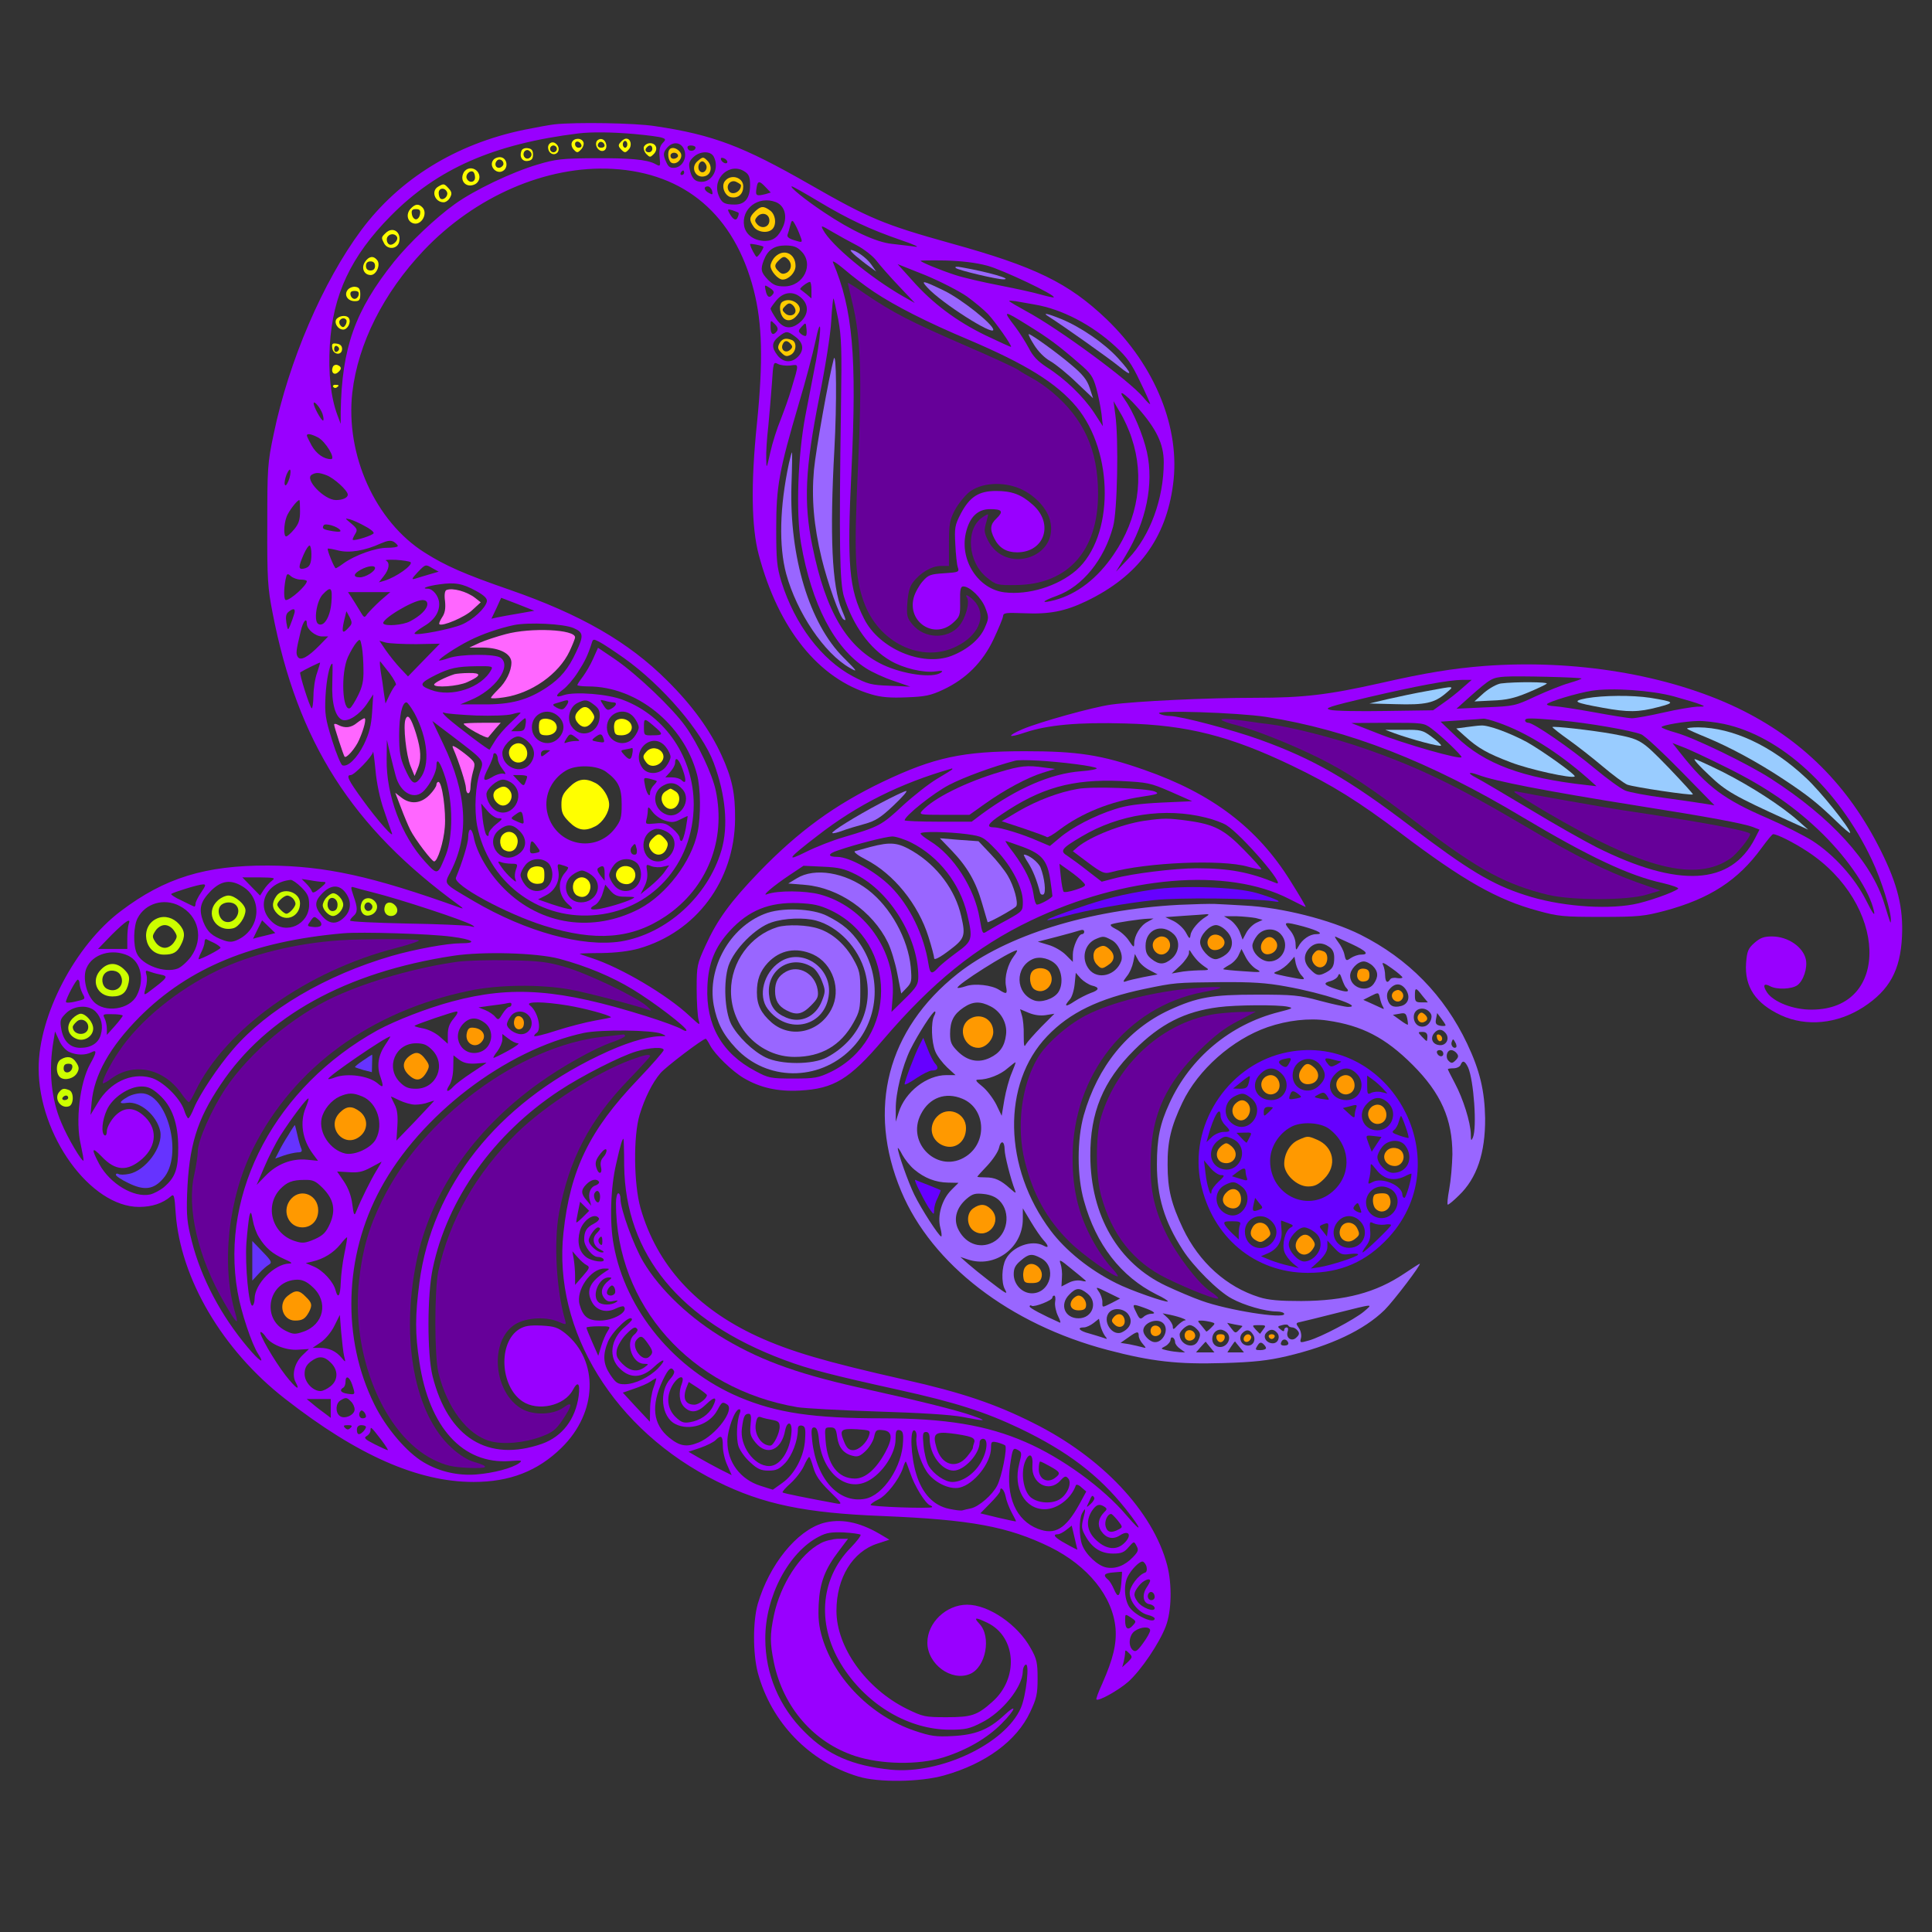 <?xml version="1.0" encoding="UTF-8" standalone="no"?>
<svg
   xmlns:dc="http://purl.org/dc/elements/1.1/"
   xmlns:cc="http://creativecommons.org/ns#"
   xmlns:rdf="http://www.w3.org/1999/02/22-rdf-syntax-ns#"
   xmlns:svg="http://www.w3.org/2000/svg"
   xmlns="http://www.w3.org/2000/svg"
   xmlns:sodipodi="http://sodipodi.sourceforge.net/DTD/sodipodi-0.dtd"
   xmlns:inkscape="http://www.inkscape.org/namespaces/inkscape"
   version="1.0"
   width="850pt"
   height="850pt"
   viewBox="0 0 850 850"
   preserveAspectRatio="xMidYMid meet"
   id="svg2"
   inkscape:version="0.91 r13725"
   sodipodi:docname="Zodiac518_015.svg">
  <rect x="0" y="0" width="850" height="850" fill="#333333" stroke="none"/>
  <defs
     id="defs304" />
  <sodipodi:namedview
     pagecolor="#ffffff"
     bordercolor="#666666"
     borderopacity="1"
     objecttolerance="10"
     gridtolerance="10"
     guidetolerance="10"
     inkscape:pageopacity="0"
     inkscape:pageshadow="2"
     inkscape:window-width="1920"
     inkscape:window-height="992"
     id="namedview302"
     showgrid="false"
     inkscape:zoom="0.62824358"
     inkscape:cx="706.11147"
     inkscape:cy="494.47665"
     inkscape:window-x="0"
     inkscape:window-y="1"
     inkscape:window-maximized="1"
     inkscape:current-layer="svg2" />
  <g
     transform="translate(0,850) scale(0.1,-0.1)"
     fill="#000000"
     stroke="none"
     id="g6">
    <path
       d="M0 4250 l0 -4250 4250 0 4250 0 0 4250 0 4250 -4250 0 -4250 0 0 -4250z m2880 3724 c143 -20 312 -66 428 -118 53 -24 184 -93 290 -154 241 -138 284 -156 587 -243 388 -111 526 -176 683 -324 192 -180 306 -397 327 -625 8 -86 -12 -225 -45 -313 -65 -172 -216 -316 -415 -393 -61 -24 -85 -28 -182 -28 l-113 -1 -27 -65 c-35 -85 -71 -138 -131 -191 -233 -209 -612 -134 -806 159 -129 195 -196 416 -196 641 0 53 9 188 20 301 40 407 20 589 -87 793 -192 367 -698 423 -1140 126 -96 -65 -252 -221 -314 -314 -67 -101 -125 -222 -155 -322 -22 -74 -26 -108 -27 -213 0 -115 2 -132 32 -219 48 -143 86 -207 171 -292 65 -65 93 -84 200 -137 69 -33 199 -86 290 -117 91 -32 211 -79 266 -106 294 -143 523 -354 645 -594 62 -121 82 -198 82 -315 1 -309 -191 -555 -481 -618 l-72 -16 67 -36 c38 -19 110 -64 161 -98 l92 -63 0 64 c0 173 88 333 304 556 279 286 608 464 951 516 55 8 103 15 108 15 4 0 7 6 7 14 0 23 55 63 117 86 82 31 296 88 373 100 36 5 236 14 445 20 424 11 465 15 720 70 257 56 330 68 516 80 486 31 954 -78 1281 -301 173 -118 334 -305 440 -509 56 -109 83 -188 103 -300 14 -77 14 -93 -1 -165 -36 -178 -136 -286 -313 -339 -66 -19 -120 -20 -186 -2 -153 41 -233 123 -242 251 -3 45 0 69 14 95 50 95 176 109 261 27 79 -76 55 -201 -45 -230 l-48 -14 40 -14 c118 -40 247 3 298 101 44 84 33 179 -35 315 -42 82 -161 199 -254 247 l-71 37 -52 -64 c-115 -142 -215 -208 -391 -258 -273 -79 -562 -56 -807 62 -117 57 -225 127 -443 291 -336 251 -644 392 -970 446 -182 31 -542 14 -640 -29 -35 -15 -35 -15 56 -16 224 -2 529 -87 735 -205 181 -105 306 -225 398 -383 22 -39 52 -85 66 -101 14 -17 25 -34 25 -38 0 -5 44 -25 97 -44 239 -86 434 -250 561 -473 168 -292 149 -662 -39 -793 -53 -36 -73 -27 -65 29 3 23 8 94 12 158 8 147 -11 220 -84 324 -126 179 -298 276 -492 278 -155 2 -292 -53 -413 -164 -263 -241 -272 -621 -19 -875 110 -111 236 -152 427 -141 169 11 326 64 429 146 21 17 40 31 42 31 15 0 34 -15 34 -27 0 -28 -93 -157 -166 -230 -59 -60 -89 -81 -175 -122 -204 -99 -404 -137 -669 -128 -592 20 -1119 319 -1320 750 -106 227 -114 500 -19 690 24 49 17 42 -71 -61 -71 -84 -138 -131 -231 -163 -54 -18 -80 -20 -161 -17 -87 4 -106 9 -171 41 -72 36 -144 95 -183 150 l-20 28 -74 -54 c-90 -64 -142 -134 -173 -232 -32 -103 -32 -318 2 -425 91 -291 306 -481 686 -605 72 -24 234 -66 360 -95 431 -98 622 -168 831 -309 281 -188 454 -452 454 -695 0 -109 -35 -196 -127 -318 -78 -102 -198 -181 -249 -161 -21 8 -18 20 28 129 39 90 43 106 43 184 0 74 -4 92 -29 139 -78 149 -257 258 -512 312 -90 19 -312 39 -429 39 l-60 0 53 -31 c42 -24 53 -35 50 -52 -2 -17 -12 -23 -45 -29 -79 -13 -122 -47 -164 -128 -20 -38 -24 -60 -24 -140 0 -87 3 -101 32 -160 109 -219 357 -345 531 -270 120 52 176 183 120 281 -26 48 -38 50 -32 6 7 -52 -25 -128 -66 -155 -97 -66 -250 27 -250 151 0 74 68 161 146 187 87 29 209 -17 299 -111 88 -92 117 -181 96 -295 -35 -186 -193 -330 -437 -395 -105 -29 -281 -31 -374 -6 -187 51 -338 176 -425 352 -96 195 -86 435 27 622 39 65 113 142 163 169 43 23 45 34 6 34 -51 0 -254 57 -349 98 -117 50 -223 117 -333 208 -78 65 -189 183 -222 235 -18 29 -24 24 -29 -25 -9 -75 -61 -172 -131 -240 -168 -164 -402 -200 -697 -105 -205 67 -533 281 -706 461 -186 194 -301 415 -334 645 l-12 81 -36 -15 c-56 -23 -157 -13 -228 23 -129 65 -246 224 -305 414 -32 103 -32 260 0 375 46 168 176 386 289 486 197 174 416 250 717 250 195 0 377 -30 605 -101 36 -11 68 -20 73 -20 4 0 -23 26 -60 58 -353 304 -583 766 -643 1287 -14 131 -12 387 5 517 43 331 174 682 360 969 214 330 529 508 985 558 99 11 232 6 380 -15z m2983 -4079 c288 -61 468 -372 382 -659 -38 -125 -145 -255 -255 -311 -108 -55 -249 -70 -365 -40 -264 69 -431 354 -366 625 20 83 79 188 141 250 123 123 291 172 463 135z"
       id="path8"
       style="fill:none" />
    <path
       d="M2440 7953 c-19 -2 -80 -13 -134 -24 -300 -62 -549 -216 -717 -442 -168 -226 -319 -577 -385 -897 -27 -128 -28 -149 -28 -400 -1 -236 2 -278 23 -385 110 -570 349 -945 821 -1288 19 -14 20 -16 5 -11 -390 140 -593 184 -845 186 -276 1 -455 -54 -648 -200 -201 -151 -362 -459 -362 -692 0 -295 228 -610 442 -610 57 0 104 16 139 46 14 13 17 6 22 -74 21 -288 206 -602 481 -816 319 -249 585 -366 830 -366 159 0 282 48 386 150 159 155 166 383 17 504 -33 26 -48 31 -105 34 -53 2 -73 -1 -98 -16 -93 -59 -84 -250 14 -317 68 -46 185 -20 222 49 22 42 33 31 26 -25 -14 -103 -72 -179 -161 -211 -237 -83 -414 26 -482 298 -24 97 -24 357 1 474 64 305 268 591 556 781 98 65 271 153 339 173 61 18 121 21 121 6 0 -5 -51 -64 -114 -130 -213 -223 -297 -396 -327 -673 -47 -431 224 -871 676 -1095 201 -100 388 -139 730 -152 387 -16 549 -46 734 -136 168 -83 277 -218 289 -359 5 -69 -11 -134 -58 -241 -17 -37 -29 -69 -26 -71 9 -9 98 41 140 78 56 50 137 170 165 244 26 68 28 184 6 269 -62 236 -288 476 -590 626 -167 84 -316 134 -565 190 -354 80 -502 124 -647 190 -271 125 -443 314 -515 565 -30 106 -32 318 -4 410 22 73 56 142 92 184 23 27 186 151 199 151 2 0 11 -13 19 -29 21 -40 97 -114 148 -144 73 -43 150 -60 247 -55 149 8 218 49 366 223 215 252 410 410 650 525 412 197 865 235 1137 95 37 -19 70 -35 72 -35 3 0 -27 51 -66 113 -146 235 -346 386 -644 490 -188 66 -293 82 -524 82 -275 0 -400 -27 -625 -134 -211 -101 -371 -217 -546 -398 -126 -131 -183 -209 -235 -323 -37 -81 -39 -89 -39 -190 0 -58 4 -118 8 -135 8 -29 8 -28 -40 16 -98 92 -301 212 -430 254 -29 9 -53 18 -53 19 0 1 44 3 98 3 62 1 120 8 163 20 253 73 420 298 423 568 1 114 -13 180 -59 281 -51 112 -130 221 -239 329 -171 171 -382 292 -696 401 -194 67 -281 105 -372 163 -217 137 -349 430 -318 704 25 215 137 438 314 625 227 239 541 375 831 359 319 -18 536 -203 621 -533 38 -148 42 -313 14 -589 -27 -263 -24 -454 8 -575 87 -328 265 -548 496 -615 43 -13 84 -16 155 -13 81 3 106 8 161 34 100 47 173 120 221 221 22 47 41 92 42 102 1 15 12 16 92 13 111 -5 180 8 274 53 227 109 351 275 382 514 33 246 -78 521 -294 728 -166 158 -313 230 -682 332 -297 83 -360 109 -625 261 -292 167 -423 217 -678 255 -88 14 -346 18 -442 8z m355 -43 c55 -5 108 -12 118 -16 17 -6 17 -8 1 -25 -11 -12 -15 -31 -12 -59 4 -44 4 -44 -20 -31 -36 19 -111 26 -267 25 -142 -1 -170 -4 -250 -28 -112 -33 -278 -112 -364 -174 -84 -60 -200 -170 -267 -253 -172 -215 -230 -379 -235 -659 l0 -55 -15 40 c-29 78 -40 185 -33 305 13 223 93 393 268 570 205 208 454 317 826 363 57 7 151 6 250 -3z m214 -66 c16 -35 -5 -78 -40 -82 -19 -2 -28 3 -37 23 -16 34 -15 45 5 67 24 26 58 23 72 -8z m51 7 c0 -16 -28 -20 -34 -5 -4 9 1 14 14 14 11 0 20 -4 20 -9z m80 -40 c26 -49 -4 -111 -54 -111 -29 0 -44 17 -52 57 -5 24 -1 35 17 52 29 27 75 28 89 2z m60 -23 c0 -13 -23 -5 -28 10 -2 7 2 10 12 6 9 -3 16 -11 16 -16z m78 -44 c17 -11 22 -25 22 -57 0 -59 -22 -87 -68 -87 -45 0 -58 8 -71 42 -29 76 53 147 117 102z m-268 -4 c0 -5 -5 -10 -11 -10 -5 0 -7 5 -4 10 3 6 8 10 11 10 2 0 4 -4 4 -10z m359 -64 l22 -23 -23 -7 c-40 -10 -45 -7 -40 24 5 36 12 37 41 6z m-236 -16 c4 -17 2 -18 -14 -9 -22 11 -25 29 -5 29 7 0 16 -9 19 -20z m468 -46 c132 -79 228 -124 362 -170 62 -21 86 -33 62 -29 -22 3 -67 8 -100 12 -70 7 -179 58 -300 139 -84 56 -155 114 -141 114 4 0 57 -30 117 -66z m-188 -3 c38 -15 52 -60 33 -106 -20 -46 -42 -64 -79 -65 -48 0 -85 26 -93 65 -14 77 62 135 139 106z m-164 -47 c2 -2 1 -10 -3 -19 -7 -19 -21 -12 -37 17 -10 18 -8 19 13 13 12 -4 25 -9 27 -11z m254 -61 c8 -16 17 -38 21 -50 7 -20 5 -21 -29 -10 -24 7 -34 15 -30 25 3 7 8 25 11 38 8 30 10 30 27 -3z m268 -83 c30 -16 69 -46 85 -67 16 -21 60 -71 99 -112 l70 -74 -50 28 c-148 85 -318 226 -354 294 -11 21 -8 20 41 -9 29 -17 78 -44 109 -60z m-413 -5 c5 -4 -22 -45 -29 -45 -5 0 -29 45 -29 56 0 4 51 -6 58 -11z m167 -20 c58 -57 11 -155 -75 -155 -33 0 -48 6 -71 29 -31 32 -34 46 -19 85 17 46 46 66 95 66 35 0 52 -6 70 -25z m320 -179 c93 -62 234 -134 415 -210 254 -108 388 -191 476 -296 166 -200 166 -572 -1 -719 -81 -70 -210 -110 -316 -97 -115 14 -197 141 -170 260 16 71 52 106 107 106 53 0 60 -10 29 -40 -29 -27 -31 -49 -10 -90 21 -41 53 -60 100 -60 121 0 163 127 68 210 -50 45 -92 60 -161 60 -76 0 -116 -26 -155 -100 -26 -50 -28 -62 -24 -135 2 -44 7 -90 11 -101 7 -20 4 -22 -59 -26 -61 -4 -71 -7 -96 -36 -15 -17 -33 -49 -39 -71 -29 -108 90 -185 172 -112 31 28 33 33 32 95 -1 52 2 66 14 66 29 0 80 -50 97 -94 16 -42 16 -46 -3 -89 -22 -50 -77 -96 -147 -123 -128 -48 -317 32 -383 163 -67 131 -76 238 -56 653 24 501 6 710 -81 915 -6 12 14 0 51 -31 32 -28 90 -72 129 -98z m499 115 c67 -18 301 -129 292 -139 -2 -2 -28 4 -57 12 -30 9 -113 27 -185 41 -72 14 -158 34 -191 45 -65 21 -153 57 -153 63 0 1 48 2 108 1 70 -2 134 -9 186 -23z m-89 -136 c33 -24 74 -58 92 -77 32 -34 106 -139 101 -144 -2 -1 -52 22 -113 51 -127 62 -232 140 -322 242 l-64 71 123 -49 c67 -28 149 -70 183 -94z m-685 28 l0 -36 -22 19 c-13 10 -25 20 -27 21 -6 4 31 32 42 33 4 0 7 -16 7 -37z m-171 -19 c-14 -18 -25 -11 -31 20 -5 24 -4 24 19 9 18 -12 21 -19 12 -29z m128 -16 c32 -30 30 -71 -4 -103 -41 -37 -77 -33 -108 12 -14 21 -25 41 -25 45 0 3 12 20 26 37 32 38 76 42 111 9z m161 -94 c14 -75 16 -134 12 -374 -9 -623 -6 -780 13 -845 40 -127 113 -229 205 -282 56 -33 145 -54 197 -47 30 4 36 3 25 -5 -36 -26 -165 -8 -255 34 -158 75 -252 232 -311 523 -39 191 -32 340 30 652 27 135 50 279 53 338 3 56 8 101 10 99 2 -2 11 -44 21 -93z m865 66 c119 -20 251 -89 354 -184 52 -48 72 -77 108 -153 25 -51 45 -96 45 -100 0 -4 -14 9 -30 29 -61 73 -370 301 -517 380 -40 22 -73 41 -73 44 0 2 12 1 28 -1 15 -3 53 -9 85 -15z m-31 -91 c91 -56 134 -88 224 -166 53 -45 63 -60 77 -110 9 -32 19 -83 23 -113 l6 -55 -39 60 c-47 71 -128 149 -207 199 -41 27 -62 49 -80 85 -14 26 -41 69 -60 94 -56 73 -53 74 56 6z m-1104 -26 c-17 -22 -28 -14 -28 19 0 31 0 31 19 12 13 -13 15 -23 9 -31z m128 -20 c-3 -3 -12 0 -21 7 -14 12 -14 15 2 33 18 19 18 19 21 -8 2 -15 1 -29 -2 -32z m45 -105 c-12 -62 -33 -171 -47 -243 -34 -177 -43 -429 -20 -565 47 -269 146 -460 286 -550 28 -18 83 -43 123 -56 l72 -25 -90 4 c-82 3 -97 7 -162 41 -138 73 -256 228 -315 416 -20 66 -23 95 -23 235 0 185 12 252 100 551 30 100 62 222 72 270 26 127 29 60 4 -78z m-91 100 c35 -26 39 -59 10 -88 -28 -28 -64 -25 -89 6 -28 36 -26 58 5 83 33 26 38 26 74 -1z m-23 -126 c39 5 39 12 5 -102 -10 -36 -32 -96 -47 -135 -16 -38 -37 -104 -46 -145 -17 -75 -17 -75 -18 -27 -1 27 3 90 9 140 5 51 12 136 16 189 6 94 7 97 26 87 11 -6 36 -9 55 -7z m1527 -184 c84 -95 116 -161 116 -242 0 -160 -60 -323 -155 -423 l-55 -58 43 72 c90 148 124 315 93 454 -17 76 -60 178 -97 230 -37 52 -2 31 55 -33z m-3585 -29 c5 -16 6 -29 2 -29 -8 0 -41 60 -41 75 0 16 29 -18 39 -46z m3560 -107 c57 -170 29 -353 -79 -511 -71 -105 -160 -174 -259 -201 -65 -17 -60 -6 9 19 113 41 208 159 247 304 19 69 25 382 10 492 l-8 60 29 -50 c17 -27 40 -78 51 -113z m-3581 4 c34 -17 81 -96 58 -96 -31 0 -64 23 -85 60 -11 21 -21 40 -21 44 0 10 19 7 48 -8z m-129 -192 c-7 -17 -13 -24 -16 -16 -3 7 1 27 8 45 9 20 15 26 17 16 1 -8 -2 -29 -9 -45z m168 25 c32 -12 93 -67 93 -85 0 -14 -22 -24 -52 -24 -51 0 -139 91 -107 111 18 11 32 11 66 -2z m-117 -158 c0 -39 -6 -56 -26 -80 -14 -17 -30 -31 -35 -31 -12 0 -11 52 2 87 9 24 46 73 56 73 2 0 3 -22 3 -49z m284 -65 c22 -11 40 -25 40 -31 1 -9 -84 -36 -92 -30 -2 2 3 13 10 25 12 19 10 24 -17 47 -29 24 -29 24 -5 18 14 -4 43 -17 64 -29z m-107 -19 c4 -7 -6 -8 -32 -4 -43 7 -50 11 -41 26 7 11 62 -5 73 -22z m253 -69 c0 -5 -21 -8 -47 -8 -51 0 -140 -32 -191 -68 -16 -12 -32 -22 -35 -22 -6 0 -39 81 -35 86 2 2 23 -2 47 -8 48 -12 116 -1 186 31 30 13 44 15 58 7 9 -6 17 -14 17 -18z m-380 -35 c0 -45 -8 -60 -35 -65 -23 -4 -23 8 2 65 9 20 20 37 25 37 4 0 8 -17 8 -37z m436 -36 c13 -12 -62 -66 -115 -82 l-24 -7 21 27 c25 31 28 60 10 69 -7 3 13 4 44 3 32 -2 61 -7 64 -10z m83 -54 c-23 -7 -51 -15 -63 -19 -17 -5 -15 0 12 29 34 35 34 35 63 18 l29 -16 -41 -12z m-239 28 c0 -15 -42 -41 -67 -41 -31 0 -29 16 5 34 31 17 62 20 62 7z m-327 -51 c15 0 27 -3 27 -7 -1 -19 -72 -83 -92 -83 -10 0 -10 46 -2 89 6 29 8 30 24 16 9 -8 29 -15 43 -15z m772 -50 c36 -20 49 -33 47 -46 -6 -30 -61 -81 -111 -102 -47 -20 -197 -49 -207 -40 -3 3 15 17 38 31 49 28 73 65 70 105 -2 30 -28 62 -50 62 -33 0 -1 12 50 19 70 10 103 4 163 -29z m-637 -50 c-5 -64 -33 -110 -58 -95 -21 13 -7 102 20 130 36 38 43 31 38 -35z m215 7 c-24 -22 -49 -48 -57 -58 -13 -19 -14 -18 -33 14 -11 19 -28 45 -36 58 l-16 24 93 0 93 0 -44 -38z m605 -15 l73 -29 -68 -12 c-37 -6 -80 -14 -94 -17 l-27 -6 22 46 c11 25 21 46 21 46 0 0 33 -13 73 -28z m-398 0 c0 -22 -32 -53 -77 -76 -31 -16 -104 -22 -116 -10 -15 16 128 103 171 104 15 0 22 -6 22 -18z m-586 -44 c-4 -13 -11 -34 -17 -48 -10 -25 -11 -25 -17 10 -4 25 -2 39 9 48 23 19 33 14 25 -10z m240 -59 c-27 -30 -32 -23 -21 27 l11 45 14 -26 c12 -24 12 -29 -4 -46z m-184 16 c0 -24 38 -55 67 -55 l27 0 -38 -39 c-51 -52 -84 -70 -96 -51 -9 15 -8 25 13 113 10 44 27 64 27 32z m1173 -18 c44 -19 46 -33 12 -105 -34 -74 -69 -116 -129 -156 -84 -56 -159 -76 -278 -75 l-103 0 43 18 c109 44 185 149 135 187 -24 18 -176 17 -228 -1 -21 -8 -41 -12 -43 -11 -5 6 77 60 133 88 57 29 131 54 196 68 64 13 217 6 262 -13z m-924 -185 c1 -48 -5 -74 -24 -112 -13 -27 -29 -51 -34 -55 -35 -21 -43 153 -10 225 11 24 28 53 37 63 16 18 17 18 24 -19 4 -22 7 -67 7 -102z m1146 53 c170 -121 343 -323 395 -461 53 -143 65 -279 34 -385 -60 -203 -242 -368 -443 -401 -167 -26 -415 42 -646 177 -140 83 -132 72 -101 133 81 161 71 339 -34 559 l-48 101 87 -66 c143 -109 141 -106 124 -155 -22 -62 -27 -167 -14 -239 48 -244 262 -411 506 -395 257 16 446 223 447 487 0 205 -123 389 -309 460 -67 27 -214 38 -262 22 -39 -14 -40 -2 -3 25 16 12 45 45 64 75 31 48 44 74 62 131 5 16 8 16 33 3 16 -8 64 -40 108 -71z m-915 61 l105 2 -70 -72 -70 -72 -34 36 c-18 19 -46 54 -63 78 l-29 43 28 -8 c15 -4 75 -7 133 -7z m-435 -126 c-9 -24 -16 -70 -16 -102 -1 -32 -4 -56 -8 -54 -9 6 -56 155 -50 158 19 12 85 44 87 43 1 -1 -5 -21 -13 -45z m319 -2 c19 -26 32 -50 27 -52 -5 -3 -17 -23 -27 -43 l-18 -38 -7 45 c-3 25 -9 68 -14 95 -4 28 -5 48 -2 45 2 -3 21 -26 41 -52z m-252 -41 c-4 -90 13 -152 44 -164 26 -10 77 24 108 70 l28 42 -5 -79 c-4 -60 -13 -93 -36 -141 -31 -62 -71 -101 -95 -92 -6 3 -27 52 -45 110 -29 94 -33 115 -29 194 4 73 18 143 30 143 2 0 1 -37 0 -83z m699 56 c-42 -79 -175 -123 -266 -88 -53 20 -50 29 21 65 63 31 95 38 182 39 66 1 72 -1 63 -16z m339 -140 c0 -5 -6 -15 -13 -24 -10 -12 -16 -13 -37 -3 -18 10 -20 14 -10 18 8 2 22 7 30 9 23 8 30 8 30 0z m114 -14 c22 -17 26 -28 24 -57 -6 -70 -86 -94 -124 -37 -22 33 -8 85 26 102 34 17 43 16 74 -8z m84 11 c18 0 15 -14 -7 -27 -17 -10 -22 -8 -36 14 -17 26 -17 26 6 20 13 -4 30 -7 37 -7z m-875 -47 c60 -112 70 -231 25 -288 -25 -32 -37 -24 -69 48 -18 42 -23 70 -23 142 0 85 13 145 32 145 5 0 20 -21 35 -47z m272 -11 c68 -2 137 0 158 6 20 6 37 9 37 6 0 -2 -20 -22 -45 -45 -25 -23 -55 -58 -67 -78 -12 -20 -23 -37 -24 -39 -3 -4 -138 98 -184 138 -22 20 -28 29 -15 24 11 -4 74 -9 140 -12z m362 -4 c29 -27 29 -65 1 -95 -43 -46 -118 -16 -118 47 0 62 71 92 117 48z m332 -4 c12 -15 21 -34 21 -44 0 -10 -9 -29 -21 -44 -40 -50 -119 -21 -119 44 0 65 79 94 119 44z m-477 -32 c-3 -24 -9 -29 -33 -29 l-30 0 28 29 c15 15 30 28 33 28 4 0 5 -13 2 -28z m576 -16 c30 -27 28 -31 -17 -31 -38 -1 -38 0 -38 37 0 41 1 41 55 -6z m-354 -41 c19 -15 19 -15 -1 -15 -12 0 -29 -3 -38 -6 -15 -6 -15 -4 -4 15 16 25 18 25 43 6z m120 -1 c8 -22 6 -23 -27 -17 -25 5 -26 6 -10 19 24 18 30 17 37 -2z m-329 -19 c30 -29 32 -64 7 -96 -39 -48 -122 -16 -122 48 0 29 42 73 70 73 12 0 32 -11 45 -25z m-584 -149 c21 -77 85 -109 126 -63 27 29 53 81 53 107 0 42 18 17 41 -57 32 -106 32 -252 1 -333 -37 -92 -36 -92 -92 -31 -104 114 -171 292 -169 450 l1 86 14 -60 c8 -33 19 -77 25 -99z m1188 128 c12 -15 21 -34 21 -44 0 -10 -9 -29 -21 -44 -27 -34 -81 -36 -103 -4 -54 76 46 164 103 92z m-147 -29 c-5 -30 -13 -31 -36 -6 -17 19 -17 20 6 24 13 2 26 5 29 6 3 0 4 -10 1 -24z m-1093 -249 c15 -45 31 -90 35 -101 11 -28 -63 55 -128 145 -64 88 -75 110 -53 110 16 0 96 83 98 102 1 7 6 -29 11 -81 5 -57 20 -127 37 -175z m730 261 c-2 -1 -12 -9 -21 -16 -15 -12 -18 -11 -18 3 0 10 8 16 22 16 12 0 19 -1 17 -3z m-229 -36 c0 -10 9 -30 21 -45 15 -19 16 -24 5 -20 -9 3 -32 -3 -51 -15 -41 -24 -45 -14 -15 44 11 22 20 45 20 53 0 7 5 10 10 7 6 -3 10 -14 10 -24z m814 -48 c17 -48 14 -65 -6 -45 -7 7 -25 12 -42 12 l-29 0 21 23 c12 13 22 31 22 40 0 33 18 17 34 -30z m1729 25 c48 -6 90 -14 92 -18 2 -4 -28 -10 -68 -13 -133 -10 -281 -74 -437 -188 l-45 -34 -147 0 c-82 0 -148 3 -148 6 0 19 128 121 196 156 65 34 194 81 289 106 25 7 153 0 268 -15z m-2066 -34 c54 -40 68 -70 68 -143 0 -59 -4 -72 -29 -105 -85 -112 -257 -77 -296 60 -21 74 11 153 80 194 45 27 137 24 177 -6z m1523 12 c0 -2 -29 -20 -65 -41 -36 -21 -105 -75 -154 -120 -92 -86 -103 -92 -262 -139 -48 -14 -121 -43 -163 -64 -92 -46 -80 -29 49 70 176 137 363 231 593 297 1 1 2 -1 2 -3z m-1871 -33 c0 -5 -4 -16 -8 -26 -6 -16 -9 -16 -31 8 l-23 25 31 0 c18 0 32 -3 31 -7z m570 -19 c2 -2 -4 -10 -13 -19 -9 -9 -16 -24 -16 -33 0 -26 -17 -1 -23 36 -6 31 -6 32 21 26 15 -4 29 -8 31 -10z m-631 -14 c56 -53 -3 -150 -72 -119 -24 11 -46 47 -46 75 0 23 46 64 73 64 13 0 33 -9 45 -20z m2892 -33 l95 -42 -135 -6 c-98 -5 -154 -12 -205 -29 -89 -28 -191 -81 -244 -127 l-42 -35 -52 22 c-67 30 -166 60 -194 60 -37 0 -27 17 35 58 171 116 309 155 522 146 119 -6 130 -8 220 -47z m-2147 10 c42 -48 -11 -132 -70 -111 -59 21 -69 99 -15 128 32 18 60 12 85 -17z m-810 -127 c20 0 19 -3 -10 -26 -18 -14 -33 -33 -33 -42 0 -11 -3 -13 -10 -6 -5 5 -13 39 -17 74 l-6 65 27 -32 c16 -19 37 -33 49 -33z m732 -10 c28 -9 41 -9 66 4 18 9 33 16 34 16 1 0 -3 -25 -8 -55 -6 -30 -14 -55 -19 -55 -4 0 -8 6 -8 14 0 8 -14 26 -32 41 -27 23 -39 26 -76 22 -41 -4 -43 -3 -38 17 3 11 6 30 6 41 1 18 3 17 21 -7 11 -15 35 -32 54 -38z m-623 11 c4 -28 3 -28 -21 -18 -37 16 -37 16 -15 32 27 20 31 19 36 -14z m3003 2 c33 -8 74 -23 90 -33 69 -43 270 -277 219 -255 -117 48 -206 65 -349 65 -96 0 -284 -23 -364 -45 l-54 -14 -61 47 c-34 27 -74 56 -89 66 -36 22 -28 33 62 86 165 98 366 128 546 83z m-3020 -58 c39 -38 32 -86 -16 -110 -73 -38 -138 63 -73 114 35 27 59 26 89 -4z m671 -23 c32 -41 -7 -112 -61 -112 -76 0 -89 118 -15 142 20 7 60 -9 76 -30z m1299 8 c68 -10 71 -11 129 -71 68 -72 116 -165 116 -226 0 -41 -1 -42 -67 -79 -38 -20 -78 -44 -90 -51 -21 -14 -21 -12 -33 56 -22 133 -115 278 -219 341 -22 14 -41 28 -41 33 0 10 121 8 205 -3z m-246 -37 c121 -61 214 -180 246 -314 26 -111 24 -119 -48 -171 -34 -25 -71 -55 -81 -67 -27 -29 -34 -26 -41 17 -20 128 -83 258 -167 342 -66 66 -181 130 -234 130 -45 0 -43 14 4 29 81 28 209 60 237 61 16 0 54 -12 84 -27z m-1647 -17 c17 -23 17 -24 -7 -29 -22 -4 -25 -1 -23 24 3 35 8 36 30 5z m2138 -2 c85 -32 108 -60 121 -147 5 -34 9 -65 9 -69 0 -8 -54 -38 -68 -38 -5 0 -12 20 -15 45 -8 54 -36 112 -88 183 -22 28 -38 52 -35 52 3 0 37 -12 76 -26z m-1703 -33 c-19 -7 -31 18 -16 35 12 15 14 15 19 -7 4 -13 2 -26 -3 -28z m-385 -38 c10 -9 18 -30 18 -50 0 -68 -78 -99 -119 -47 -12 15 -21 34 -21 44 0 10 9 29 21 44 24 31 72 35 101 9z m390 0 c10 -9 18 -30 18 -50 0 -68 -78 -99 -119 -47 -12 15 -21 34 -21 44 0 10 9 29 21 44 24 31 72 35 101 9z m-551 -3 c26 0 28 -2 19 -25 -5 -14 -7 -33 -3 -42 6 -16 4 -15 -16 2 -13 11 -33 33 -44 49 -19 26 -19 29 -3 23 10 -4 31 -7 47 -7z m248 -16 c2 -2 -3 -12 -12 -22 -38 -42 -30 -106 17 -144 30 -25 6 -23 -74 3 l-63 22 35 18 c41 21 63 66 54 110 -5 28 -4 30 17 23 12 -3 24 -8 26 -10z m418 3 l27 6 -22 -31 c-12 -17 -41 -45 -63 -63 l-41 -33 17 34 c11 21 15 45 12 66 -5 32 -5 33 19 23 14 -5 37 -6 51 -2z m1848 -68 c15 -15 13 -18 -31 -33 -27 -9 -51 -13 -55 -9 -3 5 -9 34 -12 66 l-6 57 45 -32 c24 -17 51 -39 59 -49z m-2105 39 l0 -33 -20 25 c-13 18 -15 27 -7 32 21 14 27 8 27 -24z m1107 -6 c150 -77 272 -277 273 -447 0 -36 -6 -47 -59 -99 l-59 -58 5 64 c16 202 -123 400 -320 453 -64 17 -186 18 -232 1 -28 -11 25 35 100 85 l60 40 85 -4 c71 -3 95 -9 147 -35z m-1163 -3 c53 -41 21 -119 -48 -119 -64 0 -90 79 -40 119 15 12 34 21 44 21 10 0 29 -9 44 -21z m-1408 -24 c-11 -8 -27 -26 -36 -40 l-16 -25 -39 40 -39 40 74 0 c68 -1 73 -2 56 -15z m130 -29 c28 -28 34 -42 34 -76 0 -87 -101 -134 -163 -76 -75 69 -28 174 82 185 7 0 28 -14 47 -33z m97 24 c15 0 11 -6 -14 -27 -24 -20 -34 -24 -37 -14 -2 7 -14 23 -25 34 l-20 20 39 -6 c21 -4 47 -7 57 -7z m-356 -20 c88 -53 79 -183 -16 -232 -26 -13 -39 -14 -64 -6 -54 19 -75 38 -93 83 -21 57 -13 88 35 137 45 44 86 50 138 18z m-182 -26 c-14 -20 -25 -43 -25 -51 0 -8 -3 -13 -7 -11 -5 2 -30 14 -56 27 -27 12 -46 25 -44 28 8 7 120 42 139 42 15 1 14 -4 -7 -35z m1864 -19 c23 0 41 -1 41 -3 0 -7 -73 -33 -130 -46 -59 -14 -79 -7 -40 14 10 6 25 28 31 49 l12 39 22 -26 c18 -21 32 -27 64 -27z m-1230 19 c28 -36 27 -79 -4 -109 -33 -34 -67 -32 -99 6 -34 40 -33 64 3 100 37 37 73 38 100 3z m121 0 c114 -28 406 -124 437 -144 15 -9 13 -10 -12 -4 -16 3 -141 9 -277 11 -137 3 -248 8 -248 13 0 4 7 13 15 20 19 16 19 36 0 89 -13 39 -13 42 3 37 9 -3 46 -13 82 -22z m-851 -59 c86 -44 108 -144 51 -224 -17 -23 -43 -46 -58 -52 -57 -22 -157 15 -180 66 -17 36 -15 120 3 155 34 66 116 90 184 55z m2866 -20 c295 -141 295 -566 0 -711 -55 -26 -69 -29 -165 -29 -99 0 -109 2 -165 32 -149 78 -220 203 -213 371 4 104 33 175 99 247 83 90 172 126 299 122 69 -3 96 -9 145 -32z m-2244 -68 c-5 -5 -20 -7 -35 -5 -26 3 -26 4 -10 26 15 22 17 22 35 6 12 -10 16 -21 10 -27z m-845 7 c-3 -9 -6 -37 -6 -62 l0 -47 -65 0 -64 0 61 63 c62 61 86 77 74 46z m622 -45 c-13 -3 -35 -9 -49 -12 l-26 -7 20 41 20 40 29 -28 29 -28 -23 -6z m799 -10 c94 -12 117 -29 40 -29 -59 0 -202 -26 -305 -56 -288 -84 -546 -235 -697 -411 -66 -76 -146 -197 -171 -256 -10 -26 -22 -47 -26 -47 -3 0 -12 16 -18 36 -18 54 -96 130 -148 143 -86 23 -179 -21 -232 -111 l-32 -53 5 55 c11 121 80 244 211 376 218 218 499 333 896 368 79 7 382 -2 477 -15z m-1044 -28 c15 -8 27 -17 27 -21 0 -6 -84 -50 -96 -50 -2 0 2 13 11 30 8 16 15 36 15 45 0 9 3 15 8 13 4 -2 19 -10 35 -17z m-378 -56 c55 -27 72 -106 37 -174 -31 -63 -142 -79 -190 -28 -33 35 -49 107 -32 147 26 63 113 89 185 55z m1895 -13 c120 -32 232 -79 324 -135 94 -57 236 -166 236 -180 0 -5 -11 -2 -23 6 -13 8 -82 34 -153 56 -382 120 -591 136 -855 65 -109 -29 -250 -84 -329 -127 -445 -247 -692 -708 -615 -1150 15 -89 63 -232 91 -274 32 -49 5 -32 -46 29 -118 140 -205 305 -246 466 -21 82 -24 113 -21 207 8 215 43 328 148 484 201 301 551 494 1023 566 131 20 368 13 466 -13z m-1757 -69 c41 -8 38 -12 -54 -81 -16 -11 -17 -9 -8 23 6 20 7 45 3 57 -5 18 -3 20 12 14 11 -4 31 -10 47 -13z m-353 -40 c0 -10 6 -30 13 -44 14 -25 13 -25 -30 -35 -23 -6 -43 -7 -43 -2 0 15 44 98 52 98 4 0 8 -8 8 -17z m1900 -93 c0 -5 -5 -10 -10 -10 -6 0 -19 -14 -29 -30 -17 -28 -19 -29 -32 -14 -8 10 -27 23 -44 30 l-30 12 50 7 c28 3 57 8 65 9 28 6 30 6 30 -4z m250 -4 c71 -12 176 -40 188 -51 2 -2 -30 -8 -70 -15 -40 -7 -117 -27 -170 -44 -54 -18 -98 -28 -98 -24 0 4 5 10 10 13 25 15 6 96 -29 122 -23 18 60 17 169 -1z m-2080 -26 c26 -26 35 -64 23 -103 -10 -36 -43 -57 -89 -57 -45 0 -74 28 -84 80 -7 40 -6 46 20 72 35 35 99 39 130 8z m1576 -31 c-19 -22 -26 -42 -26 -71 l0 -40 -35 31 c-21 18 -52 33 -76 37 -22 4 -38 9 -35 11 7 7 169 62 184 63 9 0 4 -12 -12 -31z m328 15 c31 -30 11 -84 -31 -84 -28 0 -63 25 -63 44 0 6 7 22 16 34 18 26 56 29 78 6z m-1784 -3 c-1 -3 -16 -24 -35 -45 l-35 -39 0 27 c0 15 -5 36 -10 46 -9 18 -7 19 35 18 25 0 45 -3 45 -7z m1594 -32 c44 -35 32 -108 -21 -127 -80 -27 -134 69 -71 128 28 26 58 25 92 -1z m776 -47 c24 -10 24 -11 -9 -11 -60 -2 -154 -31 -266 -85 -449 -215 -734 -575 -790 -999 -19 -147 -19 -225 0 -349 43 -288 191 -451 398 -436 52 4 57 3 41 -9 -30 -22 -113 -44 -189 -50 -80 -6 -162 12 -232 54 -73 43 -165 150 -216 254 -144 290 -134 652 27 949 175 325 551 612 896 686 74 15 300 13 340 -4z m-2606 -80 c33 -15 71 -15 97 -2 26 14 25 1 -5 -52 -45 -82 -65 -251 -41 -353 8 -37 14 -69 12 -71 -6 -7 -70 100 -97 166 -45 103 -57 233 -35 359 l7 43 18 -39 c9 -22 29 -44 44 -51z m1975 38 c9 0 -11 -15 -44 -33 -33 -18 -62 -32 -64 -31 -2 2 6 15 18 30 11 15 21 38 21 51 l0 24 26 -20 c15 -12 34 -21 43 -21z m-583 -5 c-32 -47 -40 -94 -22 -144 15 -44 12 -49 -13 -27 -39 33 -133 46 -187 26 -15 -6 -28 -9 -30 -7 -8 7 254 187 273 187 1 0 -8 -16 -21 -35z m205 -24 c64 -65 20 -171 -71 -171 -33 0 -48 6 -71 29 -64 65 -20 171 71 171 33 0 48 -6 71 -29z m193 -60 c25 2 46 4 46 3 0 -1 -29 -20 -64 -43 -35 -23 -72 -51 -81 -61 -26 -29 -38 -24 -18 6 10 16 17 47 17 79 l1 52 26 -20 c20 -14 39 -18 73 -16z m-1394 -137 c57 -51 84 -126 84 -234 0 -95 -14 -131 -63 -173 -17 -14 -44 -28 -60 -32 -72 -16 -177 47 -224 133 -37 69 -34 80 11 33 60 -63 112 -66 177 -10 67 59 69 139 3 194 -44 37 -88 34 -127 -10 -17 -20 -31 -47 -31 -61 0 -14 -4 -22 -10 -19 -16 10 -11 66 10 112 24 54 97 103 152 103 29 0 47 -8 78 -36z m894 -8 c65 -27 95 -120 60 -187 -20 -39 -92 -73 -135 -64 -66 15 -118 91 -104 155 9 39 42 79 79 96 40 17 59 17 100 0z m232 -36 c18 0 44 4 58 10 14 5 26 8 26 7 0 -1 -38 -41 -83 -89 l-83 -86 4 63 c3 45 0 73 -12 96 -9 18 -16 33 -16 34 0 2 17 -6 37 -16 21 -10 52 -19 69 -19z m-481 -13 c-27 -65 -15 -141 31 -203 l23 -31 -50 5 c-66 6 -131 -19 -181 -71 l-39 -40 34 79 c18 43 50 106 71 139 47 73 117 167 123 162 2 -2 -4 -20 -12 -40z m1401 -255 c5 -391 245 -684 704 -855 109 -41 211 -67 505 -132 249 -55 380 -97 533 -170 208 -100 345 -204 464 -353 73 -92 77 -114 5 -30 -104 123 -286 255 -446 324 -170 74 -352 104 -628 104 -306 0 -466 24 -630 93 -284 120 -501 382 -553 669 -19 100 -14 254 11 359 19 85 27 109 32 109 1 0 3 -53 3 -118z m-91 38 c-12 -13 -15 -27 -11 -45 7 -27 -8 -35 -18 -9 -10 26 -7 40 16 69 13 17 24 23 26 16 2 -7 -4 -21 -13 -31z m-1000 -62 c-23 -38 -66 -123 -90 -183 -6 -15 -10 -7 -15 36 -5 38 -17 71 -37 101 l-30 44 51 -3 c40 -3 61 1 96 20 25 13 46 25 48 26 2 0 -9 -18 -23 -41z m-235 -75 c49 -50 58 -97 31 -158 -17 -37 -29 -50 -67 -67 -40 -17 -53 -19 -84 -9 -102 30 -138 153 -68 229 30 31 53 41 107 41 37 1 49 -4 81 -36z m1215 28 c3 -5 -4 -12 -14 -16 -24 -7 -35 -36 -26 -67 l6 -23 -20 24 c-26 29 -26 46 -1 71 21 21 45 26 55 11z m5 -66 c0 -14 -4 -25 -9 -25 -12 0 -23 29 -15 41 10 18 24 9 24 -16z m-75 -89 c-15 -15 -28 -26 -29 -24 -2 2 2 23 7 47 l9 44 20 -20 20 -20 -27 -27z m-1426 -89 c28 -46 59 -73 111 -96 34 -15 39 -20 22 -20 -65 -2 -152 -90 -152 -155 0 -14 -4 -27 -9 -30 -16 -10 -34 180 -27 277 4 51 10 103 13 117 6 22 8 20 15 -18 4 -24 16 -58 27 -75z m1496 83 c3 -5 -7 -16 -23 -24 -32 -16 -42 -34 -42 -70 0 -30 36 -76 60 -76 10 0 22 -4 25 -10 11 -18 -52 -10 -77 10 -31 24 -40 65 -27 114 13 48 66 84 84 56z m5 -46 c0 -3 -7 -12 -16 -21 -21 -22 -14 -55 16 -70 18 -9 20 -13 8 -13 -21 0 -58 34 -58 53 0 17 29 57 41 57 5 0 9 -3 9 -6z m-1125 -110 c-8 -38 -15 -95 -16 -127 -2 -59 -12 -74 -23 -33 -9 36 -55 87 -96 104 l-35 15 30 7 c48 11 92 38 122 75 15 19 28 33 30 31 1 -1 -4 -34 -12 -72z m1135 54 c0 -16 -3 -19 -11 -11 -6 6 -8 16 -5 22 11 17 16 13 16 -11z m-69 -104 c15 -8 13 -14 -17 -48 l-34 -39 0 40 c0 22 -3 56 -6 74 l-6 34 23 -26 c13 -15 31 -31 40 -35z m85 -27 c-71 -46 -89 -84 -62 -135 20 -38 64 -50 105 -29 17 8 32 12 35 9 23 -22 -44 -62 -105 -62 -52 0 -74 17 -89 70 -18 63 49 160 110 159 23 0 24 -1 6 -12z m13 -40 c-31 -24 -39 -52 -23 -75 12 -17 22 -21 42 -16 21 4 24 3 12 -5 -20 -14 -63 -14 -78 1 -30 30 4 109 47 108 14 -1 14 -2 0 -13z m-1303 -30 c70 -64 49 -165 -42 -196 -35 -12 -44 -12 -75 3 -114 54 -78 224 49 226 23 0 43 -9 68 -33z m1329 -27 c-9 -15 -35 -12 -35 3 0 7 5 18 12 25 9 9 14 9 21 -3 4 -8 5 -20 2 -25z m-1191 -277 c7 -28 7 -28 -11 -7 -25 30 -56 44 -95 44 l-33 0 37 25 c20 14 46 45 59 72 l24 48 6 -77 c4 -42 9 -89 13 -105z m1266 161 c0 -3 -13 -16 -29 -30 -66 -55 -76 -137 -23 -186 45 -44 97 -41 148 7 44 42 60 38 19 -5 -38 -39 -102 -70 -147 -70 -31 0 -39 6 -64 43 -31 47 -33 86 -9 145 21 48 105 126 105 96z m-107 -51 c-8 -12 -21 -42 -28 -65 l-13 -43 -26 59 c-14 32 -26 61 -26 65 0 3 24 6 54 6 53 0 53 0 39 -22z m131 9 c3 -5 -4 -16 -15 -25 -39 -34 -7 -127 44 -127 22 -1 22 -1 3 -15 -31 -23 -65 -18 -98 15 -25 26 -29 36 -24 63 4 17 21 46 38 64 33 34 43 39 52 25z m-1636 -32 c21 -34 89 -62 143 -58 l48 3 -29 -28 c-34 -33 -47 -85 -30 -117 23 -43 2 -29 -43 28 -50 64 -124 192 -110 192 4 0 14 -9 21 -20z m1681 -29 c25 -35 26 -44 6 -61 -30 -25 -80 45 -55 75 18 21 26 19 49 -14z m-1394 -86 c34 -33 33 -77 -1 -104 -15 -12 -34 -21 -44 -21 -34 0 -70 39 -70 75 0 24 7 39 26 54 35 27 59 26 89 -4z m1510 -36 c4 -6 -3 -21 -15 -34 -52 -56 -41 -169 21 -200 62 -32 151 -3 185 61 20 37 22 38 43 25 35 -23 -50 -136 -125 -167 -53 -22 -83 -17 -130 21 -72 59 -81 141 -28 253 25 52 37 62 49 41z m-1416 -60 c15 -45 15 -46 -19 -41 -30 4 -39 16 -20 27 6 3 10 15 10 26 0 30 17 23 29 -12z m1326 -14 c-8 -22 -15 -65 -15 -95 l-1 -55 -60 64 -59 64 49 17 c27 9 60 23 73 32 12 9 24 15 25 14 1 -1 -4 -20 -12 -41z m125 19 c-16 -40 -12 -82 10 -104 29 -29 59 -25 97 12 38 37 51 33 29 -10 -18 -36 -57 -62 -101 -69 -29 -5 -39 0 -65 25 -36 37 -40 90 -10 140 25 40 54 45 40 6z m110 -52 c0 -15 -36 -42 -55 -42 -40 0 -53 27 -35 75 l10 25 40 -26 c22 -15 40 -29 40 -32z m-1655 -58 l0 -42 -25 19 c-14 10 -38 28 -53 41 l-28 23 53 0 53 0 0 -41z m89 30 c9 -8 16 -24 16 -35 0 -25 -46 -45 -66 -28 -20 16 -17 56 4 68 23 14 28 14 46 -5z m66 -66 c0 -5 -7 -8 -15 -8 -15 0 -20 21 -8 33 7 7 23 -11 23 -25z m1645 15 c-14 -35 -17 -111 -6 -146 7 -20 30 -52 52 -71 31 -29 47 -36 80 -36 34 0 47 6 74 34 30 33 55 98 55 146 0 15 5 20 18 18 14 -3 17 -13 14 -58 -3 -75 -45 -155 -100 -194 l-42 -30 -54 17 c-89 28 -146 104 -146 195 0 52 33 142 52 142 6 0 7 -7 3 -17z m47 -51 c-4 -41 0 -52 23 -80 49 -59 113 -32 129 54 9 45 32 40 28 -7 -6 -83 -50 -149 -98 -149 -67 0 -131 90 -120 167 7 52 12 63 30 63 10 0 12 -13 8 -48z m96 21 c26 -5 32 -10 32 -30 0 -29 -27 -83 -41 -83 -41 0 -74 53 -63 102 4 22 10 28 22 23 10 -4 32 -9 50 -12z m-1856 -35 c-9 -9 -15 -9 -24 0 -9 9 -7 12 12 12 19 0 21 -3 12 -12z m68 4 c0 -4 -5 -13 -12 -20 -18 -18 -28 -15 -28 8 0 13 7 20 20 20 11 0 20 -4 20 -8z m69 -59 c18 -24 30 -43 27 -43 -4 0 -30 12 -58 26 -43 22 -49 28 -35 36 9 5 17 16 17 25 0 19 2 17 49 -44z m1924 2 c15 -144 119 -231 215 -181 64 33 122 121 122 184 0 36 3 43 18 40 13 -3 17 -13 15 -48 -3 -112 -87 -239 -167 -254 -116 -22 -215 87 -233 257 -5 47 -3 57 9 57 11 0 17 -15 21 -55z m80 14 c6 -47 29 -75 69 -84 22 -6 33 -1 58 23 17 17 33 45 36 62 6 28 10 31 38 28 42 -4 45 -34 11 -97 -41 -75 -88 -116 -134 -116 -74 0 -121 61 -129 168 -4 55 -4 57 20 57 22 0 26 -5 31 -41z m141 8 c-10 -34 -45 -67 -71 -67 -18 0 -28 9 -39 36 -22 53 -16 60 55 56 58 -4 61 -5 55 -25z m208 -10 c-5 -37 16 -106 44 -150 31 -48 100 -82 145 -72 64 14 139 109 139 175 0 28 2 30 28 24 15 -4 30 -10 34 -13 11 -9 -15 -139 -35 -177 -21 -41 -80 -92 -115 -100 -15 -3 -32 -7 -38 -9 -6 -2 -32 1 -59 7 -68 14 -118 67 -144 153 -24 77 -29 199 -8 192 6 -2 11 -15 9 -30z m58 -7 c0 -69 53 -140 105 -140 47 0 115 73 115 125 0 8 7 15 15 15 25 0 18 -61 -14 -111 -29 -46 -79 -79 -121 -79 -33 0 -82 34 -104 70 -10 17 -20 58 -23 91 -5 50 -3 59 11 59 11 0 16 -9 16 -30z m179 8 c15 -5 21 -13 17 -24 -3 -9 -6 -19 -6 -24 0 -5 -12 -22 -26 -39 -47 -56 -112 -37 -134 40 -18 61 -7 71 63 63 34 -4 73 -11 86 -16z m-1089 -40 c0 -24 9 -62 20 -85 l19 -43 -52 26 c-29 15 -71 38 -95 52 l-43 25 51 17 c29 10 59 25 68 34 25 25 32 19 32 -26z m1304 -78 c-28 -107 25 -200 112 -200 55 0 117 47 137 105 2 6 14 2 25 -9 l21 -18 -31 -57 c-60 -108 -107 -136 -182 -107 -96 37 -142 142 -122 281 11 74 13 77 34 66 18 -10 18 -14 6 -61z m58 -8 c-6 -78 72 -121 122 -67 20 22 25 23 36 10 16 -20 -3 -68 -36 -90 -35 -23 -98 -19 -130 8 -32 28 -44 108 -24 157 18 43 36 32 32 -18z m-964 -8 c10 -35 27 -61 72 -105 54 -53 57 -58 32 -54 -125 23 -236 45 -239 49 -3 2 13 21 36 41 22 20 48 54 58 76 9 21 20 39 23 39 3 0 11 -21 18 -46z m427 -26 c18 -55 66 -133 87 -141 7 -2 11 -6 8 -8 -9 -7 -270 2 -270 10 0 4 15 15 34 24 36 17 90 86 108 137 5 17 11 30 13 30 1 0 10 -23 20 -52z m616 30 c45 -25 47 -31 18 -52 -34 -23 -69 -2 -69 41 0 18 3 33 6 33 4 0 24 -10 45 -22z m-197 -131 c3 -18 15 -49 26 -70 11 -20 20 -38 20 -40 0 -2 -35 6 -79 16 l-78 19 43 44 c24 24 44 48 44 54 0 24 18 7 24 -23z m390 -6 c3 -4 -4 -17 -15 -27 -21 -19 -21 -18 -8 9 13 30 15 31 23 18z m45 -40 c12 -8 12 -12 -2 -25 -25 -26 -30 -55 -13 -81 22 -33 52 -40 83 -20 38 25 54 3 23 -30 -34 -37 -81 -34 -126 8 -42 38 -49 85 -20 130 19 28 32 33 55 18z m-93 -52 c-9 -34 -8 -46 9 -76 29 -53 68 -78 122 -78 36 0 49 5 68 28 24 27 24 27 35 6 10 -18 8 -25 -15 -49 -36 -38 -77 -54 -118 -46 -37 7 -90 56 -106 99 -14 36 -14 113 -1 138 16 30 18 23 6 -22z m152 -9 c22 -28 22 -29 3 -39 -32 -17 -50 -13 -57 14 -6 23 9 56 25 54 3 0 16 -13 29 -29z m-178 -127 c0 -2 -22 9 -50 25 -50 27 -62 42 -36 42 8 0 24 9 37 19 l24 19 12 -51 c7 -29 12 -53 13 -54z m304 -75 c3 -14 1 -25 -7 -27 -29 -10 -67 -61 -67 -89 0 -39 41 -88 80 -97 17 -4 30 -11 30 -16 0 -24 -79 9 -108 46 -25 31 -30 101 -11 138 16 32 51 67 65 67 6 0 14 -10 18 -22z m-111 -75 c-6 -60 -15 -66 -33 -23 -7 16 -18 35 -26 41 -23 19 -16 28 24 31 20 2 38 3 38 3 1 0 -1 -24 -3 -52z m127 12 c0 -3 -7 -17 -16 -30 -21 -33 -15 -69 14 -73 12 -2 22 -10 22 -17 0 -20 -56 1 -75 28 -20 28 -19 39 6 71 18 23 49 36 49 21z m20 -71 c0 -8 -7 -14 -15 -14 -15 0 -21 21 -9 33 10 9 24 -2 24 -19z m-96 -125 c-21 -24 -34 -16 -34 22 0 29 0 29 25 13 24 -16 25 -18 9 -35z m76 -22 c0 -8 -14 -33 -31 -56 -25 -35 -33 -40 -45 -31 -22 19 -17 66 8 84 28 20 68 21 68 3z m-99 -140 l-24 -22 7 25 c3 14 6 32 6 40 0 12 3 11 17 -3 16 -16 16 -18 -6 -40z"
       id="path10"
       style="fill:#9900ff" />
    <path
       d="M2516 7873 c-4 -9 0 -23 9 -32 13 -14 17 -14 31 1 9 9 14 24 11 32 -8 21 -43 20 -51 -1z m42 -11 c2 -7 -3 -12 -12 -12 -9 0 -16 7 -16 16 0 17 22 14 28 -4z"
       id="path12"
       style="fill:#ffff00" />
    <path
       d="M2624 7876 c-8 -21 13 -46 32 -39 20 8 13 47 -9 51 -9 2 -20 -4 -23 -12z m36 -17 c0 -5 -7 -9 -15 -9 -15 0 -20 12 -9 23 8 8 24 -1 24 -14z"
       id="path14"
       style="fill:#ffff00" />
    <path
       d="M2730 7874 c-11 -12 -10 -18 3 -32 15 -15 19 -15 32 -1 17 17 11 49 -10 49 -7 0 -18 -7 -25 -16z m30 -9 c0 -8 -4 -15 -10 -15 -5 0 -10 7 -10 15 0 8 5 15 10 15 6 0 10 -7 10 -15z"
       id="path16"
       style="fill:#ffff00" />
    <path
       d="M2422 7871 c-19 -11 -11 -45 11 -49 9 -2 20 4 23 13 9 21 -16 47 -34 36z m28 -26 c0 -8 -7 -15 -15 -15 -8 0 -15 7 -15 15 0 8 7 15 15 15 8 0 15 -7 15 -15z"
       id="path18"
       style="fill:#ffff00" />
    <path
       d="M2833 7854 c-3 -8 2 -23 11 -32 15 -15 17 -15 32 0 21 21 11 48 -16 48 -11 0 -23 -7 -27 -16z m37 -9 c0 -8 -7 -15 -15 -15 -16 0 -20 12 -8 23 11 12 23 8 23 -8z"
       id="path20"
       style="fill:#ffff00" />
    <path
       d="M2294 7836 c-10 -26 4 -48 28 -44 17 2 23 10 23 28 0 18 -6 26 -23 28 -13 2 -25 -3 -28 -12z m42 -7 c10 -17 -13 -36 -27 -22 -12 12 -4 33 11 33 5 0 12 -5 16 -11z"
       id="path22"
       style="fill:#ffff00" />
    <path
       d="M2171 7797 c-24 -29 17 -70 46 -46 20 17 12 53 -13 57 -11 2 -26 -3 -33 -11z m44 -18 c0 -7 -8 -15 -17 -17 -18 -3 -25 18 -11 32 10 10 28 1 28 -15z"
       id="path24"
       style="fill:#ffff00" />
    <path
       d="M2040 7741 c-20 -38 13 -71 51 -51 21 12 25 40 7 58 -18 18 -46 14 -58 -7z m50 -22 c0 -23 -28 -26 -37 -3 -6 16 15 37 29 28 4 -3 8 -14 8 -25z"
       id="path26"
       style="fill:#ffff00" />
    <path
       d="M1928 7679 c-33 -19 -15 -69 24 -69 9 0 22 9 28 21 9 16 8 25 -6 40 -20 22 -22 22 -46 8z m39 -25 c6 -16 -15 -37 -29 -28 -4 3 -8 14 -8 25 0 23 28 26 37 3z"
       id="path28"
       style="fill:#ffff00" />
    <path
       d="M1806 7581 c-21 -23 -14 -57 14 -64 35 -9 64 45 38 71 -17 17 -32 15 -52 -7z m42 -23 c-2 -13 -10 -23 -18 -23 -8 0 -16 10 -18 23 -3 17 2 22 18 22 16 0 21 -5 18 -22z"
       id="path30"
       style="fill:#ffff00" />
    <path
       d="M1696 7474 c-19 -18 -19 -20 -6 -45 16 -29 58 -25 66 6 11 45 -29 71 -60 39z m50 -15 c10 -17 -23 -46 -37 -32 -7 7 -9 19 -6 27 7 18 33 21 43 5z"
       id="path32"
       style="fill:#ffff00" />
    <path
       d="M1606 7348 c-18 -26 -5 -58 25 -58 25 0 45 46 28 66 -16 20 -36 17 -53 -8z m44 -18 c0 -13 -7 -20 -20 -20 -13 0 -20 7 -20 20 0 13 7 20 20 20 13 0 20 -7 20 -20z"
       id="path34"
       style="fill:#ffff00" />
    <path
       d="M1530 7225 c-18 -22 -1 -50 31 -50 20 0 24 5 24 30 0 23 -5 31 -21 33 -11 2 -27 -4 -34 -13z m48 -22 c-2 -10 -10 -18 -18 -18 -8 0 -16 8 -18 18 -2 12 3 17 18 17 15 0 20 -5 18 -17z"
       id="path36"
       style="fill:#ffff00" />
    <path
       d="M1482 7098 c-15 -15 3 -48 28 -48 19 0 36 32 25 50 -8 14 -38 13 -53 -2z m42 -6 c2 -4 1 -14 -4 -22 -7 -11 -12 -12 -21 -3 -6 6 -8 16 -5 22 8 13 23 14 30 3z"
       id="path38"
       style="fill:#ffff00" />
    <path
       d="M1462 6968 c4 -30 43 -33 43 -3 0 13 -8 21 -23 23 -20 3 -23 0 -20 -20z m30 -3 c0 -5 -5 -11 -11 -13 -6 -2 -11 4 -11 13 0 9 5 15 11 13 6 -2 11 -8 11 -13z"
       id="path40"
       style="fill:#ffff00" />
    <path
       d="M1464 6885 c-9 -22 5 -38 22 -24 18 15 18 25 -1 33 -9 3 -18 -1 -21 -9z"
       id="path42"
       style="fill:#ffff00" />
    <path
       d="M1466 6798 c3 -5 10 -6 15 -3 13 9 11 12 -6 12 -8 0 -12 -4 -9 -9z"
       id="path44"
       style="fill:#ffff00" />
    <path
       d="M2947 7844 c-13 -13 -7 -55 9 -61 24 -9 51 23 38 45 -12 19 -36 27 -47 16z m36 -29 c1 -5 -6 -11 -15 -13 -11 -2 -18 3 -18 13 0 17 30 18 33 0z"
       id="path46"
       style="fill:#ffcc00" />
    <path
       d="M3070 7792 c-36 -29 -8 -82 35 -66 25 10 29 44 8 66 -19 19 -20 19 -43 0z m37 -18 c8 -21 -13 -42 -28 -27 -13 13 -5 43 11 43 6 0 13 -7 17 -16z"
       id="path48"
       style="fill:#ffcc00" />
    <path
       d="M3190 7704 c-19 -22 -1 -68 28 -72 31 -5 52 15 52 48 0 40 -54 56 -80 24z m70 -19 c0 -32 -45 -49 -56 -20 -10 24 14 47 37 34 10 -5 19 -11 19 -14z"
       id="path50"
       style="fill:#ffcc00" />
    <path
       d="M3322 7570 c-26 -25 -27 -38 -6 -68 17 -24 62 -30 82 -10 20 20 14 65 -10 82 -29 21 -40 20 -66 -4z m63 -40 c0 -30 -35 -40 -55 -15 -10 12 -10 18 0 30 20 25 55 15 55 -15z"
       id="path52"
       style="fill:#ffcc00" />
    <path
       d="M3765 7374 c17 -14 43 -35 60 -47 l30 -22 -23 33 c-21 29 -69 63 -89 62 -4 -1 6 -12 22 -26z"
       id="path54"
       style="fill:#9966ff" />
    <path
       d="M3410 7370 c-11 -11 -20 -29 -20 -40 0 -22 33 -60 53 -60 27 0 57 31 57 60 0 55 -52 78 -90 40z m58 -12 c18 -18 14 -46 -7 -58 -15 -7 -23 -6 -35 6 -20 19 -20 29 0 48 19 19 26 20 42 4z"
       id="path56"
       style="fill:#ffcc00" />
    <path
       d="M3730 7255 c0 -2 9 -41 20 -87 37 -153 43 -322 25 -718 -18 -387 -14 -488 25 -597 64 -181 255 -273 408 -197 95 47 132 129 86 191 -20 26 -54 47 -40 24 14 -22 -6 -92 -35 -126 -52 -59 -152 -55 -204 7 -24 29 -27 38 -23 95 3 43 10 72 24 90 32 43 83 73 123 73 l36 0 0 98 c0 84 3 103 25 146 14 27 43 63 63 80 52 42 148 49 225 16 62 -27 117 -84 131 -137 45 -166 -197 -244 -273 -89 -16 32 -17 44 -8 74 6 20 10 37 9 39 -2 1 -14 -5 -26 -14 -75 -52 -63 -198 22 -265 40 -32 45 -33 127 -32 228 2 362 151 361 403 0 191 -63 329 -202 446 -26 22 -65 49 -86 60 -21 11 -50 28 -64 38 -15 10 -123 60 -242 111 -232 101 -308 140 -429 222 -43 30 -78 52 -78 49z"
       id="path58"
       style="fill:#660099" />
    <path
       d="M4205 7321 c11 -10 183 -51 211 -50 40 1 -67 32 -186 53 -21 4 -31 3 -25 -3z"
       id="path60"
       style="fill:#9966ff" />
    <path
       d="M4081 7234 c60 -66 289 -212 289 -185 0 24 -140 135 -216 172 -95 46 -106 48 -73 13z"
       id="path62"
       style="fill:#9966ff" />
    <path
       d="M3442 7172 c-18 -12 -11 -62 11 -76 19 -12 43 -2 61 27 22 35 -35 73 -72 49z m58 -39 c0 -21 -29 -28 -46 -11 -14 13 -14 17 1 32 13 13 20 14 31 5 8 -6 14 -18 14 -26z"
       id="path64"
       style="fill:#ffcc00" />
    <path
       d="M3668 6920 c-21 -78 -79 -400 -87 -488 -11 -124 -1 -244 34 -389 26 -107 80 -259 96 -268 12 -8 12 -4 -7 41 -44 104 -54 331 -33 708 11 199 9 440 -3 396z"
       id="path66"
       style="fill:#9966ff" />
    <path
       d="M4614 7107 c63 -40 269 -186 309 -219 62 -51 60 -34 -4 36 -59 65 -164 137 -249 172 -64 26 -87 30 -56 11z"
       id="path68"
       style="fill:#9966ff" />
    <path
       d="M4550 6982 c18 -29 46 -57 71 -71 23 -13 75 -55 115 -94 l73 -69 -15 46 c-12 36 -31 59 -81 101 -62 53 -176 135 -187 135 -3 0 7 -22 24 -48z"
       id="path70"
       style="fill:#9966ff" />
    <path
       d="M3471 6462 c-41 -193 -45 -364 -12 -487 47 -171 168 -350 279 -413 37 -21 36 -18 -27 45 -150 150 -238 441 -229 756 3 81 4 147 2 147 -1 0 -7 -22 -13 -48z"
       id="path72"
       style="fill:#9966ff" />
    <path
       d="M3429 6989 c-9 -18 -7 -25 9 -41 16 -16 23 -18 41 -9 25 14 28 56 5 65 -28 11 -43 6 -55 -15z m50 -3 c9 -10 8 -16 -4 -26 -19 -16 -41 1 -32 24 8 20 21 20 36 2z"
       id="path74"
       style="fill:#ffcc00" />
    <path
       d="M1964 5904 c-7 -3 -10 -21 -6 -49 3 -32 0 -52 -13 -71 -9 -14 -15 -28 -12 -30 11 -12 113 31 145 62 l37 34 -24 19 c-37 29 -100 46 -127 35z"
       id="path76"
       style="fill:#ff66ff" />
    <path
       d="M2225 5710 c-38 -10 -90 -27 -115 -38 l-45 -21 60 0 c75 -1 125 -28 125 -66 0 -38 -24 -86 -59 -119 -17 -17 -31 -33 -31 -36 0 -4 26 -3 58 2 121 18 241 103 288 203 13 28 24 55 24 61 0 35 -194 44 -305 14z"
       id="path78"
       style="fill:#ff66ff" />
    <path
       d="M2610 5603 c-11 -26 -32 -61 -45 -79 -14 -18 -25 -35 -25 -38 0 -3 22 -6 48 -6 213 0 420 -167 478 -385 17 -61 18 -185 3 -257 -27 -129 -137 -273 -255 -336 -205 -107 -435 -73 -596 88 -68 68 -121 158 -134 228 -3 17 -10 32 -15 32 -5 0 -9 -15 -9 -32 0 -28 -26 -111 -54 -179 -14 -32 220 -159 389 -212 226 -71 386 -58 535 43 181 123 265 333 219 552 -15 71 -78 205 -133 282 -57 80 -211 227 -308 294 l-77 52 -21 -47z"
       id="path80"
       style="fill:#9900ff" />
    <path
       d="M1995 5204 c23 -52 55 -152 55 -171 0 -13 5 -23 10 -23 6 0 10 12 10 28 0 15 5 45 11 67 11 38 10 40 -22 68 -19 16 -43 33 -53 39 -16 9 -18 8 -11 -8z"
       id="path82"
       style="fill:#ff66ff" />
    <path
       d="M1571 5320 c-26 -22 -53 -25 -82 -10 -10 6 -19 7 -19 2 0 -9 41 -135 46 -141 8 -9 48 37 64 74 22 50 33 95 23 95 -5 -1 -19 -10 -32 -20z"
       id="path84"
       style="fill:#ff66ff" />
    <path
       d="M2000 5534 c-43 -14 -90 -38 -90 -46 0 -15 105 -8 146 11 62 28 64 41 7 40 -26 0 -55 -3 -63 -5z"
       id="path86"
       style="fill:#ff66ff" />
    <path
       d="M2546 5374 c-20 -20 -20 -38 0 -59 20 -20 42 -16 60 10 12 18 11 24 -2 43 -18 26 -37 28 -58 6z"
       id="path88"
       style="fill:#ffff00" />
    <path
       d="M1784 5335 c-11 -28 3 -158 22 -205 l18 -44 12 29 c19 43 17 84 -6 159 -22 69 -36 88 -46 61z"
       id="path90"
       style="fill:#ff66ff" />
    <path
       d="M2040 5316 c0 -11 102 -68 108 -60 4 5 18 21 31 37 l24 27 -81 0 c-45 0 -82 -2 -82 -4z"
       id="path92"
       style="fill:#ff66ff" />
    <path
       d="M2374 5326 c-3 -8 -4 -25 -2 -38 2 -18 9 -23 32 -23 36 0 56 27 40 53 -14 22 -62 28 -70 8z"
       id="path94"
       style="fill:#ffff00" />
    <path
       d="M2712 5331 c-8 -4 -12 -21 -10 -37 2 -25 7 -29 32 -29 36 0 56 27 40 53 -13 19 -43 26 -62 13z"
       id="path96"
       style="fill:#ffff00" />
    <path
       d="M2252 5218 c-34 -34 6 -90 48 -68 35 19 20 80 -20 80 -9 0 -21 -5 -28 -12z"
       id="path98"
       style="fill:#ffff00" />
    <path
       d="M1920 5047 c0 -7 -14 -28 -31 -45 -38 -38 -83 -42 -123 -11 l-27 21 25 -65 c13 -35 32 -80 41 -98 21 -42 95 -139 105 -139 15 0 42 85 47 151 6 69 -12 199 -28 199 -5 0 -9 -6 -9 -13z"
       id="path100"
       style="fill:#ff66ff" />
    <path
       d="M2846 5195 c-19 -20 -20 -26 -3 -49 27 -38 95 2 71 42 -15 23 -48 27 -68 7z"
       id="path102"
       style="fill:#ffff00" />
    <path
       d="M4400 5104 c-151 -45 -292 -115 -343 -171 -15 -17 -10 -18 96 -18 l112 0 66 47 c88 63 189 117 256 138 l55 17 -47 6 c-75 11 -104 8 -195 -19z"
       id="path104"
       style="fill:#9900ff" />
    <path
       d="M2504 5036 c-28 -28 -34 -42 -34 -76 0 -34 6 -48 34 -76 38 -38 70 -43 116 -19 32 17 60 61 60 95 0 34 -28 78 -60 95 -46 24 -78 19 -116 -19z"
       id="path106"
       style="fill:#ffff00" />
    <path
       d="M3875 4967 c-112 -59 -219 -126 -213 -132 3 -3 22 2 44 10 21 8 65 21 98 30 47 13 71 28 127 81 37 35 63 64 56 64 -7 0 -57 -24 -112 -53z"
       id="path108"
       style="fill:#9966ff" />
    <path
       d="M2188 5029 c-23 -13 -23 -42 1 -63 38 -34 85 26 49 62 -14 14 -27 15 -50 1z"
       id="path110"
       style="fill:#ffff00" />
    <path
       d="M4741 5029 c-82 -14 -179 -51 -260 -98 l-74 -44 97 -32 c53 -18 99 -35 102 -38 3 -3 29 12 56 33 97 73 226 125 363 145 70 11 77 13 55 23 -37 14 -275 23 -339 11z"
       id="path112"
       style="fill:#9900ff" />
    <path
       d="M2926 5017 c-38 -27 2 -95 42 -71 24 16 28 55 6 71 -10 7 -21 13 -24 13 -3 0 -14 -6 -24 -13z"
       id="path114"
       style="fill:#ffff00" />
    <path
       d="M5035 4889 c-100 -15 -235 -68 -293 -115 l-22 -19 68 -51 c59 -44 71 -49 97 -42 162 44 491 58 605 25 30 -8 57 -14 59 -11 2 2 -31 39 -74 83 -88 91 -132 114 -248 130 -88 12 -107 12 -192 0z"
       id="path116"
       style="fill:#9900ff" />
    <path
       d="M2212 4828 c-18 -18 -14 -56 7 -68 26 -14 50 -3 57 26 11 42 -34 72 -64 42z"
       id="path118"
       style="fill:#ffff00" />
    <path
       d="M2870 4810 c-12 -12 -17 -26 -13 -37 15 -40 58 -45 75 -8 9 21 8 28 -7 45 -23 25 -30 25 -55 0z"
       id="path120"
       style="fill:#ffff00" />
    <path
       d="M4187 4758 c69 -72 107 -138 134 -233 13 -44 24 -81 24 -82 3 -5 120 60 126 70 10 15 -10 89 -37 134 -14 24 -48 67 -77 97 l-52 55 -85 6 -85 7 52 -54z"
       id="path122"
       style="fill:#9966ff" />
    <path
       d="M3830 4774 c-30 -8 -61 -17 -69 -19 -7 -3 14 -19 49 -37 122 -63 230 -196 275 -340 14 -44 25 -86 25 -94 0 -9 23 2 64 33 71 53 75 65 55 152 -26 116 -106 222 -213 286 -66 39 -97 42 -186 19z"
       id="path124"
       style="fill:#9966ff" />
    <path
       d="M4524 4703 c20 -32 37 -73 52 -131 2 -7 9 -10 15 -7 12 8 5 72 -13 118 -9 23 -52 57 -73 57 -3 0 6 -17 19 -37z"
       id="path126"
       style="fill:#9966ff" />
    <path
       d="M2332 4678 c-29 -29 -3 -72 40 -66 19 2 23 9 23 38 0 30 -4 35 -25 38 -14 2 -31 -3 -38 -10z"
       id="path128"
       style="fill:#ffff00" />
    <path
       d="M2722 4678 c-27 -27 -6 -68 35 -68 29 0 48 33 33 60 -12 22 -49 27 -68 8z"
       id="path130"
       style="fill:#ffff00" />
    <path
       d="M3506 4636 l-38 -23 73 -6 c149 -12 298 -116 365 -253 14 -28 33 -91 42 -138 l17 -87 24 25 c22 23 23 31 18 91 -12 125 -89 264 -188 340 -101 77 -235 99 -313 51z"
       id="path132"
       style="fill:#9966ff" />
    <path
       d="M2532 4628 c-18 -18 -14 -56 7 -68 26 -14 50 -3 57 26 11 42 -34 72 -64 42z"
       id="path134"
       style="fill:#ffff00" />
    <path
       d="M1216 4558 c-21 -30 -20 -54 4 -78 39 -39 100 -12 100 46 0 50 -75 73 -104 32z m72 -10 c7 -7 12 -18 12 -24 0 -14 -27 -44 -40 -44 -11 0 -40 29 -40 40 0 13 30 40 44 40 6 0 17 -5 24 -12z"
       id="path136"
       style="fill:#ccff00" />
    <path
       d="M955 4535 c-55 -54 -5 -138 71 -119 25 6 54 49 54 79 0 25 -46 65 -75 65 -14 0 -37 -11 -50 -25z m83 -17 c29 -29 -7 -86 -47 -73 -26 8 -38 50 -21 70 15 18 51 20 68 3z"
       id="path138"
       style="fill:#ccff00" />
    <path
       d="M1437 4552 c-10 -10 -17 -26 -17 -35 0 -19 26 -47 45 -47 20 0 45 28 45 50 0 21 -25 50 -44 50 -7 0 -20 -8 -29 -18z m48 -32 c0 -16 -6 -26 -18 -28 -19 -4 -32 20 -23 44 9 25 41 13 41 -16z"
       id="path140"
       style="fill:#ccff00" />
    <path
       d="M1591 4528 c-12 -31 4 -60 31 -56 29 4 46 33 32 56 -17 27 -53 27 -63 0z m45 -9 c10 -17 -13 -36 -27 -22 -12 12 -4 33 11 33 5 0 12 -5 16 -11z"
       id="path142"
       style="fill:#ccff00" />
    <path
       d="M1694 4515 c-9 -23 3 -45 26 -45 25 0 37 25 20 45 -16 19 -39 19 -46 0z"
       id="path144"
       style="fill:#ccff00" />
    <path
       d="M693 4460 c-81 -33 -59 -160 28 -160 41 0 58 10 74 41 21 39 19 64 -7 93 -26 29 -63 39 -95 26z m73 -55 c15 -23 15 -27 0 -50 -10 -15 -26 -25 -41 -25 -15 0 -31 10 -41 25 -15 23 -15 27 0 50 10 15 26 25 41 25 15 0 31 -10 41 -25z"
       id="path146"
       style="fill:#ccff00" />
    <path
       d="M3363 4479 c-153 -60 -252 -238 -223 -401 15 -78 40 -128 97 -189 136 -146 364 -148 507 -5 122 122 139 316 40 463 -39 57 -75 88 -144 123 -65 34 -204 39 -277 9z m227 -29 c99 -27 187 -120 216 -227 41 -151 -26 -299 -168 -375 -62 -33 -203 -33 -270 0 -57 28 -122 92 -151 146 -29 58 -35 186 -12 257 25 73 119 168 190 191 57 19 143 22 195 8z"
       id="path148"
       style="fill:#9966ff" />
    <path
       d="M3420 4421 c-119 -37 -204 -153 -204 -281 0 -159 126 -290 280 -290 117 0 203 50 259 151 27 48 30 63 30 139 0 76 -3 91 -30 139 -36 65 -92 115 -153 135 -48 17 -139 20 -182 7z m157 -120 c87 -40 126 -155 81 -241 -53 -103 -180 -131 -264 -58 -46 41 -64 77 -64 132 0 56 14 93 48 130 54 57 125 70 199 37z"
       id="path150"
       style="fill:#9966ff" />
    <path
       d="M3430 4267 c-70 -47 -96 -147 -53 -205 89 -120 258 -78 270 67 10 118 -122 203 -217 138z m146 -24 c13 -8 31 -35 40 -59 16 -41 16 -47 0 -88 -27 -69 -93 -100 -157 -73 -50 21 -71 50 -76 104 -9 110 101 177 193 116z"
       id="path152"
       style="fill:#9966ff" />
    <path
       d="M3458 4225 c-34 -19 -48 -44 -48 -85 0 -42 15 -67 50 -85 44 -23 69 -18 107 20 31 31 35 40 30 72 -12 70 -83 109 -139 78z"
       id="path154"
       style="fill:#9966ff" />
    <path
       d="M1495 4363 c-193 -13 -390 -61 -539 -133 -177 -85 -344 -222 -433 -356 -40 -58 -77 -133 -70 -140 2 -2 18 7 36 20 98 73 227 47 306 -61 16 -23 32 -42 36 -42 3 -1 15 20 28 47 133 275 490 530 883 631 59 15 105 31 101 34 -6 7 -249 7 -348 0z"
       id="path156"
       style="fill:#660099" />
    <path
       d="M445 4235 c-48 -47 -19 -119 49 -119 43 0 63 17 72 61 5 26 1 37 -19 57 -33 33 -71 33 -102 1z m85 -25 c23 -43 -17 -83 -60 -60 -22 12 -27 49 -8 68 19 19 56 14 68 -8z"
       id="path158"
       style="fill:#ccff00" />
    <path
       d="M2015 4269 c-180 -25 -390 -84 -542 -154 -183 -84 -375 -246 -481 -404 -62 -94 -122 -229 -122 -278 0 -17 -7 -62 -15 -99 -35 -148 17 -369 132 -566 53 -92 66 -104 48 -45 -63 213 -31 506 80 727 179 355 516 601 949 691 127 27 312 29 441 6 78 -14 291 -70 350 -91 14 -5 11 0 -10 18 -47 41 -260 143 -360 172 -77 22 -113 27 -245 29 -85 2 -186 -1 -225 -6z"
       id="path160"
       style="fill:#660099" />
    <path
       d="M320 4020 c-32 -32 -24 -75 18 -91 33 -13 72 12 72 46 0 28 -32 65 -55 65 -8 0 -24 -9 -35 -20z m68 -43 c-5 -37 -67 -33 -68 5 0 4 7 14 16 22 21 22 56 3 52 -27z"
       id="path162"
       style="fill:#ccff00" />
    <path
       d="M2264 4016 c-9 -24 4 -48 23 -44 12 2 18 12 18 28 0 29 -32 41 -41 16z"
       id="path164"
       style="fill:#ff9900" />
    <path
       d="M2054 3956 c-12 -49 43 -76 70 -33 15 24 -3 51 -37 55 -21 3 -28 -2 -33 -22z"
       id="path166"
       style="fill:#ff9900" />
    <path
       d="M2655 3939 c-367 -39 -798 -358 -975 -723 -58 -118 -85 -214 -100 -346 -38 -330 109 -684 327 -792 54 -26 80 -32 151 -36 92 -4 101 5 25 27 -25 7 -64 31 -97 62 -161 147 -223 472 -155 813 61 306 249 582 539 790 101 73 249 156 324 181 31 11 56 23 56 27 0 4 -3 7 -7 7 -5 -1 -44 -5 -88 -10z"
       id="path168"
       style="fill:#660099" />
    <path
       d="M268 3839 c-22 -12 -24 -62 -3 -79 20 -16 62 -5 75 21 9 16 8 26 -5 45 -16 25 -39 30 -67 13z m50 -36 c-5 -26 -38 -29 -38 -4 0 15 6 21 21 21 14 0 19 -5 17 -17z"
       id="path170"
       style="fill:#ccff00" />
    <path
       d="M260 3695 c-24 -29 8 -75 44 -62 21 8 22 63 0 71 -23 9 -30 8 -44 -9z m40 -25 c0 -5 -7 -10 -16 -10 -8 0 -12 5 -9 10 3 6 10 10 16 10 5 0 9 -4 9 -10z"
       id="path172"
       style="fill:#ccff00" />
    <path
       d="M1597 3834 c-21 -14 -37 -27 -35 -29 2 -2 19 -7 38 -13 l36 -9 1 38 c1 22 1 39 0 39 -1 0 -20 -12 -40 -26z"
       id="path174"
       style="fill:#6633ff" />
    <path
       d="M1804 3856 c-33 -24 -36 -54 -9 -82 35 -35 61 -31 85 15 10 20 9 27 -8 50 -23 32 -41 36 -68 17z"
       id="path176"
       style="fill:#ff9900" />
    <path
       d="M558 3672 c-36 -21 -35 -30 1 -24 57 8 131 -55 146 -125 14 -68 -65 -175 -139 -188 -19 -4 -39 -4 -45 0 -6 3 -11 2 -11 -4 0 -5 25 -22 55 -36 69 -34 111 -29 153 20 90 101 18 376 -97 375 -20 0 -48 -8 -63 -18z"
       id="path178"
       style="fill:#6633ff" />
    <path
       d="M1495 3605 c-63 -63 18 -160 88 -105 37 29 37 80 1 109 -35 27 -59 26 -89 -4z"
       id="path180"
       style="fill:#ff9900" />
    <path
       d="M1269 3507 c-15 -23 -34 -56 -42 -73 l-16 -31 37 13 c20 7 48 13 61 14 18 0 22 4 16 18 -4 9 -12 36 -17 60 -5 23 -10 42 -11 42 -1 0 -14 -19 -28 -43z"
       id="path182"
       style="fill:#6633ff" />
    <path
       d="M2710 3207 c0 -449 328 -818 798 -898 31 -5 190 -14 352 -19 190 -6 324 -14 375 -24 103 -20 113 -19 45 5 -68 24 -232 65 -454 114 -296 64 -466 123 -634 222 -153 90 -287 216 -362 342 -42 71 -100 230 -100 276 0 14 -4 25 -10 25 -5 0 -10 -19 -10 -43z"
       id="path184"
       style="fill:#9900ff" />
    <path
       d="M1282 3227 c-45 -48 -16 -127 48 -127 41 0 70 31 70 75 0 67 -74 99 -118 52z"
       id="path186"
       style="fill:#ff9900" />
    <path
       d="M1110 2953 l0 -87 28 30 c15 17 36 35 45 40 15 9 12 16 -28 57 l-45 47 0 -87z"
       id="path188"
       style="fill:#6633ff" />
    <path
       d="M1266 2799 c-45 -35 -23 -109 32 -109 33 0 45 8 61 37 16 31 14 41 -14 68 -29 30 -45 31 -79 4z"
       id="path190"
       style="fill:#ff9900" />
    <path
       d="M6530 5570 c-139 -11 -257 -30 -455 -75 -231 -52 -340 -65 -551 -65 -216 0 -527 -15 -636 -30 -80 -11 -316 -77 -389 -108 -72 -31 -66 -41 10 -15 101 34 236 46 443 40 271 -7 460 -55 733 -186 177 -85 290 -156 474 -294 280 -212 429 -296 607 -344 90 -25 114 -27 279 -27 163 0 189 3 280 27 197 53 322 134 425 276 25 34 47 61 51 61 18 0 91 -37 149 -75 355 -231 370 -695 22 -697 -81 -1 -169 33 -198 76 -20 31 -14 42 14 27 30 -16 94 -13 119 4 27 19 46 76 38 114 -12 55 -79 101 -149 101 -36 0 -52 -6 -78 -29 -27 -24 -32 -36 -36 -89 -7 -104 42 -177 154 -229 112 -51 247 -38 362 36 115 75 163 162 170 311 6 126 -19 228 -92 375 -143 289 -349 494 -631 630 -307 147 -717 215 -1115 185z m428 -55 c2 -2 -23 -11 -54 -20 -32 -9 -99 -36 -149 -59 -89 -42 -95 -43 -219 -48 l-128 -6 58 52 c92 81 98 85 155 89 53 4 331 -3 337 -8z m-523 -41 c-22 -20 -60 -50 -85 -67 l-45 -32 -210 -3 c-115 -2 -225 0 -243 5 -28 7 -7 14 170 56 216 50 348 75 413 76 l40 0 -40 -35z m930 -38 c50 -14 101 -29 115 -35 23 -9 23 -10 -13 -10 -21 -1 -88 -12 -149 -26 -61 -14 -123 -25 -138 -25 -15 0 -89 12 -165 26 -77 14 -156 26 -176 27 -21 1 -35 5 -33 9 7 11 134 49 197 59 89 14 263 2 362 -25z m-1795 -90 c362 -57 720 -196 1130 -442 290 -173 468 -257 615 -289 42 -10 73 -21 68 -25 -17 -16 -140 -59 -197 -69 -130 -24 -331 -7 -476 41 -147 47 -252 111 -506 304 -270 205 -424 294 -659 379 -118 43 -352 105 -398 105 -18 0 -39 5 -47 11 -23 16 345 4 470 -15z m1021 -25 c122 -42 261 -128 394 -245 l39 -35 -44 5 c-282 31 -449 93 -573 213 l-69 66 89 6 c48 3 93 6 99 7 6 1 35 -6 65 -17z m279 9 c118 -11 305 -43 351 -61 15 -6 93 -78 174 -161 l148 -151 -44 7 c-24 4 -105 16 -179 26 -74 10 -151 24 -170 32 -19 8 -80 52 -135 98 -107 89 -268 200 -291 200 -8 0 -14 5 -14 10 0 12 17 12 160 0z m714 -15 c251 -53 503 -284 651 -597 42 -88 86 -229 84 -267 -1 -18 0 -20 -29 74 -56 184 -234 379 -500 550 -101 65 -334 178 -415 201 -36 10 -65 21 -65 25 0 8 104 26 160 27 25 1 76 -5 114 -13z m-1285 -21 c44 -33 131 -116 131 -125 0 -14 -255 59 -370 105 l-115 45 159 1 c157 0 160 0 195 -26z m1296 -170 c176 -87 305 -176 425 -294 116 -115 206 -250 225 -340 5 -24 -6 -9 -35 49 -50 99 -141 200 -235 261 -36 23 -125 68 -198 100 -191 82 -266 138 -381 283 l-38 48 44 -17 c23 -8 111 -49 193 -90z m-1092 -33 c73 -28 301 -72 702 -136 311 -49 466 -78 508 -94 l28 -11 -20 -39 c-106 -206 -335 -219 -696 -39 -55 28 -188 103 -295 168 -107 64 -213 127 -235 138 -41 21 -36 29 8 13z"
       id="path192"
       style="fill:#9900ff" />
    <path
       d="M6603 5493 c-18 -3 -49 -20 -74 -41 l-42 -38 79 4 c61 2 96 10 154 34 41 17 79 35 85 40 9 8 -139 9 -202 1z"
       id="path194"
       style="fill:#99ccff" />
    <path
       d="M6280 5460 c-52 -9 -131 -26 -175 -36 l-80 -19 115 -3 c131 -4 170 5 220 47 41 35 44 34 -80 11z"
       id="path196"
       style="fill:#99ccff" />
    <path
       d="M6980 5428 c-66 -13 -55 -19 72 -42 110 -20 156 -20 243 3 77 20 74 23 -35 41 -79 12 -206 11 -280 -2z"
       id="path198"
       style="fill:#99ccff" />
    <path
       d="M5375 5332 c6 -5 33 -15 60 -21 83 -21 233 -80 360 -142 132 -65 235 -133 469 -312 240 -183 365 -250 547 -294 106 -25 351 -25 434 1 l60 18 -105 37 c-129 46 -276 119 -485 243 -308 182 -475 263 -718 347 -136 47 -324 94 -413 105 -22 2 -56 7 -75 10 -88 13 -143 17 -134 8z"
       id="path200"
       style="fill:#660099" />
    <path
       d="M6451 5301 l-44 -6 39 -35 c56 -51 98 -75 201 -114 80 -31 270 -73 281 -62 6 7 -141 112 -210 151 -74 40 -171 76 -202 73 -12 0 -41 -4 -65 -7z"
       id="path202"
       style="fill:#99ccff" />
    <path
       d="M6830 5301 c1 -3 32 -28 69 -54 38 -27 106 -80 151 -118 46 -39 95 -75 109 -81 29 -11 283 -49 289 -43 2 2 -47 55 -108 119 -119 122 -122 124 -245 147 -89 16 -265 36 -265 30z"
       id="path204"
       style="fill:#99ccff" />
    <path
       d="M7423 5294 c3 -4 42 -21 86 -39 101 -42 222 -107 337 -183 109 -72 151 -106 232 -184 34 -33 62 -57 62 -52 0 19 -132 184 -194 241 -151 142 -323 222 -475 223 -30 0 -52 -3 -48 -6z"
       id="path206"
       style="fill:#99ccff" />
    <path
       d="M6135 5274 c74 -27 205 -62 205 -54 0 5 -19 22 -42 39 -39 29 -48 31 -122 30 l-81 0 40 -15z"
       id="path208"
       style="fill:#99ccff" />
    <path
       d="M7519 5090 c74 -71 109 -91 346 -199 l90 -41 -45 40 c-72 64 -205 150 -329 213 -63 31 -119 57 -125 57 -6 -1 22 -32 63 -70z"
       id="path210"
       style="fill:#99ccff" />
    <path
       d="M6665 5013 c6 -5 66 -43 135 -84 428 -252 661 -311 813 -206 28 19 87 92 87 108 0 13 -214 53 -565 105 -60 9 -423 73 -453 80 -18 4 -23 3 -17 -3z"
       id="path212"
       style="fill:#660099" />
    <path
       d="M5070 4586 c-126 -19 -214 -41 -331 -82 -151 -52 -176 -68 -54 -35 101 28 263 57 393 71 108 12 439 8 522 -5 55 -9 16 10 -71 36 -93 27 -330 35 -459 15z"
       id="path214"
       style="fill:#6600ff" />
    <path
       d="M5185 4519 c-395 -21 -759 -134 -972 -303 -310 -246 -400 -595 -248 -957 135 -322 478 -585 907 -698 193 -51 310 -64 508 -58 137 4 198 11 280 30 195 46 341 115 432 204 40 40 164 203 154 203 -2 0 -33 -20 -69 -44 -124 -83 -258 -119 -452 -120 -96 0 -144 4 -185 17 -144 45 -264 153 -335 301 -52 110 -68 174 -68 281 -1 102 15 169 65 274 69 145 220 278 375 332 88 30 182 41 263 29 152 -22 255 -75 375 -195 125 -125 175 -239 175 -394 -1 -47 -7 -116 -14 -153 -7 -38 -10 -68 -6 -68 4 0 26 18 48 40 80 76 117 188 116 340 -2 120 -23 210 -79 328 -101 213 -259 374 -470 480 -133 66 -347 120 -510 128 -49 3 -108 6 -130 7 -22 1 -94 -1 -160 -4z m121 -52 c-33 -20 -65 -58 -68 -80 -3 -20 -5 -19 -21 11 -10 18 -34 40 -54 50 l-36 17 84 6 c46 3 91 6 99 7 10 0 9 -3 -4 -11z m219 -6 l30 -8 -28 -13 c-16 -8 -35 -27 -44 -44 l-16 -30 -13 35 c-8 19 -27 42 -42 52 l-27 16 55 0 c30 -1 69 -5 85 -8z m-477 -17 c-31 -16 -58 -61 -58 -95 0 -19 -3 -18 -23 12 -12 19 -38 42 -57 51 -22 11 -29 19 -19 22 19 7 127 23 159 24 l25 1 -27 -15z m686 -20 c68 -19 93 -34 56 -34 -28 0 -62 -24 -78 -55 -10 -18 -11 -17 -12 12 0 19 -10 44 -26 62 -30 36 -24 37 60 15z m-339 -19 c34 -33 33 -77 -1 -104 -15 -12 -35 -21 -46 -21 -27 0 -68 45 -68 75 0 31 41 75 70 75 12 0 32 -11 45 -25z m-231 -15 c29 -28 25 -78 -8 -107 -33 -28 -56 -29 -90 -2 -20 16 -26 29 -26 58 0 72 72 101 124 51z m-394 10 c0 -5 -4 -10 -10 -10 -15 0 -40 -56 -40 -90 l0 -32 -31 31 c-17 17 -51 37 -77 44 l-46 14 85 22 c46 12 89 24 94 26 18 6 25 5 25 -5z m865 -10 c42 -46 10 -120 -51 -120 -35 0 -74 37 -74 70 0 10 9 29 21 44 26 33 77 36 104 6z m-746 -25 c31 -15 54 -65 44 -93 -23 -64 -104 -85 -142 -36 -36 46 -20 113 33 134 29 12 33 12 65 -5z m1059 -19 c64 -30 78 -46 39 -46 -12 0 -32 -7 -44 -15 -20 -14 -22 -13 -28 15 -3 16 -16 41 -28 56 -11 15 -17 25 -11 23 5 -2 37 -17 72 -33z m-100 -12 c15 -10 22 -25 22 -47 0 -38 -7 -50 -37 -66 -31 -16 -41 -14 -68 14 -30 29 -32 64 -5 93 24 26 57 28 88 6z m-1387 -40 c-27 -35 -43 -93 -35 -133 7 -35 3 -37 -30 -16 -32 21 -108 30 -147 16 -18 -6 -34 -9 -36 -7 -10 10 229 161 260 165 5 1 -1 -11 -12 -25z m810 -23 c9 -9 24 -21 35 -28 16 -10 12 -12 -32 -12 -28 -1 -67 -4 -85 -8 l-34 -6 38 35 c20 19 37 44 38 54 0 18 1 18 12 0 7 -11 19 -26 28 -35z m257 -35 c25 -14 21 -15 -58 -9 -47 3 -87 7 -88 9 -2 1 9 9 25 18 16 8 35 27 42 43 l13 28 19 -37 c11 -21 32 -44 47 -52z m-471 -4 l36 -19 -63 -12 c-34 -7 -69 -15 -78 -19 -13 -4 -11 1 5 22 13 15 25 44 29 64 l7 35 14 -26 c7 -15 30 -35 50 -45z m-409 22 c26 -30 30 -89 7 -121 -20 -28 -75 -46 -106 -34 -83 31 -85 147 -4 182 31 13 78 1 103 -27z m1077 -44 c21 -23 21 -23 -65 -6 -62 13 -64 14 -38 24 15 6 38 23 50 37 l23 26 6 -31 c4 -17 15 -40 24 -50z m315 40 c24 -24 25 -48 4 -78 -29 -42 -104 -18 -104 35 0 28 33 63 60 63 11 0 29 -9 40 -20z m130 -50 c0 -4 -11 -5 -24 -3 -13 3 -27 0 -30 -6 -12 -19 -21 -12 -22 17 0 15 -4 36 -9 46 -7 15 2 12 38 -14 26 -18 47 -37 47 -40z m-1366 -36 c35 -8 33 -20 -6 -33 -18 -7 -50 -23 -70 -36 -40 -27 -49 -24 -22 7 10 10 19 40 22 68 l5 50 22 -25 c13 -13 35 -27 49 -31z m1119 -10 c18 -19 3 -21 -43 -6 -56 18 -62 27 -25 36 14 4 29 14 32 23 5 13 9 10 17 -14 6 -18 14 -35 19 -39z m-265 6 c163 -29 347 -90 273 -90 -12 0 -68 12 -124 27 -92 25 -119 27 -277 27 -198 0 -262 -11 -386 -68 -183 -85 -315 -248 -376 -463 -30 -108 -30 -267 1 -376 53 -192 162 -333 319 -412 30 -14 52 -28 50 -31 -7 -6 -168 50 -228 81 -118 59 -221 143 -287 230 -209 278 -216 647 -16 856 99 104 228 166 428 208 135 28 136 28 336 30 137 1 200 -3 287 -19z m528 -15 c20 -31 10 -63 -22 -71 -34 -9 -52 1 -60 31 -4 18 -1 32 11 45 24 27 51 25 71 -5z m72 -26 l24 -29 -29 0 c-24 0 -28 4 -28 30 0 37 4 37 33 -1z m-173 -49 c4 -7 4 -11 -1 -8 -5 2 -26 12 -48 22 l-38 17 33 17 c34 17 34 17 40 -9 3 -14 9 -32 14 -39z m-1726 2 c45 -23 74 -75 67 -125 -6 -50 -27 -80 -71 -101 -50 -24 -99 -14 -142 29 -27 27 -33 40 -33 77 0 55 16 86 59 115 41 28 74 29 120 5z m1306 -1 c27 -6 23 -8 -40 -24 -212 -54 -389 -201 -480 -401 -42 -91 -55 -155 -55 -269 0 -142 33 -251 113 -375 46 -73 157 -184 216 -215 54 -30 149 -57 198 -57 18 0 33 -5 33 -11 0 -23 -250 17 -363 58 -40 14 -110 44 -157 66 -210 99 -332 308 -333 572 -1 190 56 329 193 465 115 115 222 170 372 189 76 10 261 11 303 2z m630 -31 c10 -17 -5 -49 -26 -55 -26 -8 -49 11 -49 41 0 41 53 50 75 14z m-1693 -6 l37 6 -57 -57 c-31 -32 -62 -67 -68 -77 -8 -16 -10 -8 -10 40 1 32 -3 71 -8 86 l-8 28 38 -16 c24 -10 51 -14 76 -10z m-492 -3 c-15 -29 -12 -116 5 -157 8 -20 32 -51 52 -70 l37 -34 -40 0 c-87 0 -182 -74 -210 -164 l-13 -41 0 56 c-1 69 29 189 64 261 35 70 98 168 108 168 4 0 3 -9 -3 -19z m2084 -39 c-1 -2 -17 7 -34 20 l-32 23 29 5 c24 5 29 2 34 -20 3 -14 4 -27 3 -28z m166 -3 c0 -3 -11 -4 -23 -2 -19 4 -23 10 -19 30 l5 26 18 -24 c10 -13 19 -27 19 -30z m0 -34 c20 -24 3 -57 -28 -53 -30 3 -41 30 -22 53 16 19 34 19 50 0z m-80 -15 c0 -11 -2 -20 -3 -20 -2 0 -12 9 -22 20 -18 19 -17 20 3 20 15 0 22 -6 22 -20z m127 -47 c-11 -10 -26 8 -20 23 5 15 7 14 15 -1 6 -9 7 -19 5 -22z m-57 -29 c0 -17 -22 -14 -28 4 -2 7 3 12 12 12 9 0 16 -7 16 -16z m59 2 c9 -11 8 -18 -5 -31 -14 -14 -19 -14 -31 -2 -15 15 -8 47 12 47 7 0 18 -6 24 -14z m-1958 -87 c-11 -25 -25 -77 -32 -116 l-12 -72 -24 50 c-14 27 -41 63 -61 79 -30 24 -33 30 -17 30 41 0 97 22 128 50 18 15 33 27 35 26 1 -2 -7 -23 -17 -47z m2008 25 c25 -56 40 -266 21 -309 -7 -16 -9 -14 -9 15 -1 52 -34 157 -70 224 -17 32 -31 60 -31 62 0 2 11 4 25 4 14 0 28 7 31 15 9 22 19 18 33 -11z m-2225 -138 c102 -42 112 -190 17 -253 -121 -81 -267 56 -199 186 37 72 108 98 182 67z m186 -224 c0 -25 27 -131 45 -177 7 -17 4 -16 -21 6 -41 37 -67 49 -108 49 -20 0 -36 1 -36 3 0 2 20 24 44 49 24 26 47 60 51 77 8 37 25 32 25 -7z m-398 -87 c45 -38 94 -57 149 -58 l46 -1 -32 -32 c-41 -41 -62 -113 -48 -165 6 -22 7 -39 4 -39 -10 1 -88 121 -119 185 -26 53 -73 186 -72 204 1 3 10 -10 20 -30 11 -20 34 -49 52 -64z m375 -137 c52 -52 37 -150 -29 -184 -60 -31 -126 -3 -155 64 -18 44 -3 91 40 128 26 22 38 25 75 21 29 -3 53 -13 69 -29z m194 -174 c24 -26 24 -38 0 -24 -51 27 -137 -4 -166 -60 -18 -34 -20 -103 -4 -132 9 -16 8 -19 -3 -12 -20 12 -118 88 -158 123 l-35 31 33 -11 c119 -40 242 51 242 178 l0 47 36 -60 c19 -32 44 -68 55 -80z m-12 -79 c73 -37 43 -155 -39 -155 -43 0 -80 39 -80 84 0 26 7 40 31 60 35 30 49 32 88 11z m196 -98 c6 -5 -1 -6 -16 -2 -17 4 -39 1 -58 -9 l-31 -16 2 37 c2 21 -1 49 -6 63 -8 21 -2 19 45 -20 30 -24 59 -48 64 -53z m117 -99 c-45 -22 -42 -23 -42 5 0 12 -7 33 -16 45 -15 22 -14 22 39 -4 l55 -27 -36 -19z m-108 41 c48 -38 23 -109 -39 -109 -61 0 -85 61 -40 105 29 30 45 31 79 4z m-142 -38 c-2 -15 4 -43 13 -61 9 -18 13 -31 8 -29 -76 34 -133 64 -133 71 0 5 4 7 9 3 12 -7 91 24 91 36 0 5 4 9 8 9 5 0 7 -13 4 -29z m390 -24 c45 -16 58 -27 33 -27 -10 0 -26 -6 -34 -14 -14 -12 -18 -10 -32 20 -19 38 -18 39 33 21z m969 -17 c-40 -34 -191 -114 -244 -128 -38 -11 -39 -10 -33 12 3 12 -1 32 -10 44 -14 20 -13 22 8 26 13 3 84 20 158 39 168 42 162 42 121 7z m-1036 -14 c19 -28 9 -58 -26 -76 -45 -25 -94 51 -57 88 21 21 66 14 83 -12z m240 -17 c11 -4 15 -8 8 -8 -7 -1 -21 -11 -33 -23 -16 -18 -20 -19 -20 -5 0 9 -10 26 -22 38 l-23 21 35 -7 c19 -4 44 -11 55 -16z m-344 -76 c12 -15 12 -16 -6 -9 -11 4 -39 12 -62 19 -44 11 -58 27 -24 27 10 0 29 9 42 19 l24 19 6 -29 c4 -16 13 -36 20 -46z m257 55 c30 -30 -7 -95 -47 -81 -20 7 -41 32 -41 49 0 35 62 58 88 32z m209 6 c21 -6 21 -6 1 -26 -11 -11 -20 -18 -21 -16 -1 2 -11 13 -21 26 -19 22 -19 22 0 22 10 0 29 -3 41 -6z m139 -18 c1 -1 -6 -8 -15 -17 -15 -16 -17 -15 -34 7 l-18 24 33 -7 c18 -3 34 -6 34 -7z m219 -6 c7 0 18 -6 24 -14 9 -11 8 -18 -5 -30 -20 -21 -48 -3 -39 25 4 11 2 19 -4 19 -6 0 -11 -5 -11 -11 0 -8 -6 -7 -16 2 -15 12 -14 14 7 19 13 4 26 3 27 -2 2 -4 9 -8 17 -8z m-421 -6 c19 -18 20 -28 6 -55 -20 -37 -80 -15 -80 30 0 14 29 41 45 41 7 0 21 -7 29 -16z m295 -1 c-7 -10 -14 -19 -15 -21 0 -1 -9 7 -19 18 -18 20 -17 20 15 20 29 0 31 -2 19 -17z m-159 -18 c23 -28 -9 -72 -45 -59 -36 14 -24 74 15 74 10 0 23 -7 30 -15z m113 -7 c14 -21 2 -48 -22 -48 -30 0 -45 34 -25 55 18 18 33 16 47 -7z m106 8 c15 -18 4 -46 -19 -46 -28 0 -45 27 -30 45 16 19 34 19 49 1z m-609 -13 c0 -9 8 -25 18 -36 16 -19 16 -19 -3 -14 -11 3 -37 9 -57 13 l-38 6 33 23 c39 28 47 30 47 8z m160 -28 c0 -8 10 -21 22 -29 l22 -16 -24 1 c-14 1 -38 4 -55 8 -30 7 -30 7 -7 19 12 7 22 20 22 28 0 8 5 12 10 9 6 -3 10 -12 10 -20z m498 -3 c2 -7 -5 -12 -17 -12 -14 0 -19 5 -14 15 6 17 25 15 31 -3z m-344 -19 l19 -23 -41 0 -40 0 21 24 c12 14 22 24 22 23 0 -1 9 -12 19 -24z m130 0 l19 -23 -37 0 -36 0 16 25 c9 14 17 24 18 23 1 -2 10 -13 20 -25z m116 -4 c0 -5 -11 -9 -25 -9 -22 0 -24 2 -13 19 9 15 15 17 25 9 7 -6 13 -14 13 -19z"
       id="path216"
       style="fill:#9966ff" />
    <path
       d="M5321 4376 c-19 -22 -4 -56 23 -56 32 0 53 26 39 48 -14 23 -47 27 -62 8z"
       id="path218"
       style="fill:#ff9900" />
    <path
       d="M5080 4365 c-26 -32 13 -81 48 -59 34 22 22 74 -18 74 -10 0 -23 -7 -30 -15z"
       id="path220"
       style="fill:#ff9900" />
    <path
       d="M5556 4359 c-19 -28 -4 -62 26 -57 29 4 46 33 32 56 -16 25 -40 26 -58 1z"
       id="path222"
       style="fill:#ff9900" />
    <path
       d="M4828 4329 c-22 -12 -23 -52 -2 -73 19 -20 24 -20 52 0 27 18 28 45 4 67 -21 19 -30 20 -54 6z"
       id="path224"
       style="fill:#ff9900" />
    <path
       d="M5780 4305 c-25 -30 16 -79 46 -54 19 16 18 55 -2 63 -23 9 -30 8 -44 -9z"
       id="path226"
       style="fill:#ff9900" />
    <path
       d="M4541 4226 c-16 -19 -10 -66 10 -79 44 -28 95 25 69 72 -13 25 -61 29 -79 7z"
       id="path228"
       style="fill:#ff9900" />
    <path
       d="M5974 4226 c-10 -26 4 -48 28 -44 17 2 23 10 23 28 0 18 -6 26 -23 28 -13 2 -25 -3 -28 -12z"
       id="path230"
       style="fill:#ff9900" />
    <path
       d="M5260 4153 c-174 -13 -373 -63 -484 -121 -81 -42 -176 -127 -211 -187 -72 -122 -94 -304 -56 -455 37 -148 98 -257 199 -356 53 -53 201 -158 210 -149 2 2 -10 19 -27 37 -18 18 -48 60 -68 93 -74 125 -105 241 -104 395 1 360 239 661 573 725 113 21 102 28 -32 18z"
       id="path232"
       style="fill:#660099" />
    <path
       d="M6129 4134 c-18 -22 13 -53 35 -35 16 14 12 37 -9 45 -7 2 -19 -2 -26 -10z"
       id="path234"
       style="fill:#ff9900" />
    <path
       d="M4259 4012 c-47 -39 -16 -122 45 -122 33 0 66 36 66 70 0 60 -64 89 -111 52z"
       id="path236"
       style="fill:#ff9900" />
    <path
       d="M5355 4040 c-232 -31 -439 -216 -511 -455 -24 -80 -24 -255 0 -344 47 -173 142 -294 290 -366 102 -50 226 -98 226 -87 0 4 -16 18 -36 31 -54 37 -149 162 -194 255 -55 114 -73 203 -67 341 7 187 68 318 216 465 63 62 108 97 166 127 l80 42 -55 -1 c-30 0 -82 -4 -115 -8z"
       id="path238"
       style="fill:#660099" />
    <path
       d="M6242 4037 c-14 -17 2 -42 22 -34 20 8 20 21 2 36 -10 8 -16 8 -24 -2z"
       id="path240"
       style="fill:#ff9900" />
    <path
       d="M4045 3901 c-20 -39 -65 -157 -65 -171 0 -5 23 7 51 26 28 19 59 34 68 34 27 0 33 12 15 31 -8 9 -23 38 -33 65 l-19 48 -17 -33z"
       id="path242"
       style="fill:#6600ff" />
    <path
       d="M6322 3936 c1 -10 8 -17 13 -17 15 1 12 24 -3 29 -9 3 -13 -2 -10 -12z"
       id="path244"
       style="fill:#ff9900" />
    <path
       d="M4122 3587 c-37 -40 -28 -98 19 -123 55 -28 109 8 109 73 0 68 -82 99 -128 50z"
       id="path246"
       style="fill:#ff9900" />
    <path
       d="M4049 3254 c16 -33 36 -68 45 -79 15 -20 15 -20 16 3 0 13 7 37 16 53 8 17 14 32 12 33 -2 1 -25 11 -53 22 -27 10 -54 21 -58 23 -5 2 5 -23 22 -55z"
       id="path248"
       style="fill:#6600ff" />
    <path
       d="M4282 3184 c-32 -22 -30 -78 3 -100 61 -40 128 43 75 96 -24 24 -48 25 -78 4z"
       id="path250"
       style="fill:#ff9900" />
    <path
       d="M4511 2926 c-7 -8 -11 -27 -9 -43 3 -25 7 -28 37 -28 25 0 36 5 42 21 16 44 -42 85 -70 50z"
       id="path252"
       style="fill:#ff9900" />
    <path
       d="M4720 2785 c-20 -25 -8 -50 25 -50 21 0 31 5 33 18 4 21 -14 47 -33 47 -7 0 -18 -7 -25 -15z"
       id="path254"
       style="fill:#ff9900" />
    <path
       d="M4900 2705 c-11 -13 -11 -19 3 -32 21 -21 49 -9 45 19 -4 28 -30 35 -48 13z"
       id="path256"
       style="fill:#ff9900" />
    <path
       d="M5064 2655 c-4 -9 -2 -21 4 -27 15 -15 44 -1 40 19 -4 23 -36 29 -44 8z"
       id="path258"
       style="fill:#ff9900" />
    <path
       d="M5214 2635 c-4 -9 -2 -21 4 -27 15 -15 44 -1 40 19 -4 23 -36 29 -44 8z"
       id="path260"
       style="fill:#ff9900" />
    <path
       d="M5352 2613 c2 -10 10 -18 18 -18 8 0 16 8 18 18 2 12 -3 17 -18 17 -15 0 -20 -5 -18 -17z"
       id="path262"
       style="fill:#ff9900" />
    <path
       d="M5475 2620 c-11 -17 5 -32 21 -19 7 6 11 15 8 20 -7 12 -21 11 -29 -1z"
       id="path264"
       style="fill:#ff9900" />
    <path
       d="M5582 2619 c2 -6 8 -10 13 -10 5 0 11 4 13 10 2 6 -4 11 -13 11 -9 0 -15 -5 -13 -11z"
       id="path266"
       style="fill:#ff9900" />
    <path
       d="M2775 3837 c-155 -58 -376 -200 -500 -321 -181 -179 -298 -384 -347 -611 -17 -82 -17 -374 1 -445 38 -154 127 -272 226 -300 59 -17 154 -8 228 20 48 18 63 30 92 73 44 65 46 85 5 55 -45 -33 -133 -36 -185 -6 -120 70 -143 285 -38 365 45 35 139 43 197 19 38 -16 38 -16 32 7 -38 130 -50 339 -27 467 44 238 134 411 308 591 51 53 93 99 93 102 0 11 -22 7 -85 -16z"
       id="path268"
       style="fill:#660099" />
    <path
       d="M3621 1799 c-116 -34 -236 -182 -287 -355 -22 -77 -22 -218 0 -303 59 -219 226 -392 442 -457 88 -27 273 -25 378 5 182 51 319 152 378 278 28 59 33 79 33 148 0 70 -4 87 -30 133 -57 104 -185 192 -280 192 -92 0 -175 -79 -175 -167 0 -94 105 -172 187 -138 70 29 96 164 42 221 -27 29 -18 30 36 4 127 -62 138 -245 20 -348 -66 -59 -91 -67 -201 -67 -95 0 -103 2 -175 37 -179 89 -309 271 -309 431 0 145 71 261 181 296 l52 17 -44 26 c-91 53 -172 68 -248 47z m165 -51 c3 -4 -16 -29 -43 -57 -138 -140 -151 -348 -33 -528 110 -168 291 -273 469 -273 67 0 87 4 139 31 91 45 181 157 182 226 0 12 5 25 12 29 19 12 3 -137 -21 -191 -69 -157 -354 -292 -571 -271 -168 17 -280 65 -380 166 -112 111 -173 256 -173 410 -1 185 103 382 237 450 32 17 55 20 108 18 37 -2 70 -7 74 -10z"
       id="path270"
       style="fill:#9900ff" />
    <path
       d="M3610 1710 c-90 -47 -176 -180 -205 -316 -18 -87 -18 -121 0 -209 41 -197 176 -352 358 -411 114 -37 277 -40 387 -6 102 32 191 83 256 148 65 66 72 94 8 34 -66 -60 -123 -83 -224 -88 -73 -4 -96 0 -165 23 -190 64 -351 225 -407 408 -16 54 -19 87 -16 150 5 94 27 153 89 234 l40 53 -43 0 c-24 -1 -59 -9 -78 -20z"
       id="path272"
       style="fill:#9900ff" />
    <path
       d="M5643 3866 c-248 -61 -413 -322 -360 -572 50 -237 238 -394 471 -394 146 0 257 49 356 156 320 351 -9 921 -467 810z m28 -45 c-10 -18 -15 -19 -31 -9 -21 14 -16 24 15 30 27 6 29 3 16 -21z m229 9 c3 0 -6 -6 -20 -14 -21 -11 -27 -11 -37 2 -21 25 -15 31 19 21 18 -5 35 -9 38 -9z m-91 -16 c27 -35 26 -59 -4 -89 -45 -46 -118 -19 -118 43 0 69 80 99 122 46z m-172 -36 c47 -44 20 -118 -44 -118 -67 0 -96 68 -48 115 30 31 62 32 92 3z m330 0 c46 -43 19 -118 -43 -118 -68 0 -97 68 -49 115 30 31 62 32 92 3z m-473 -42 c-5 -21 -12 -26 -38 -26 l-31 1 35 28 c19 16 36 28 38 26 2 -1 0 -14 -4 -29z m591 -26 l19 -21 -26 6 c-14 4 -34 2 -45 -3 -16 -9 -18 -6 -18 33 l0 43 25 -18 c14 -10 34 -28 45 -40z m-372 -24 c16 -13 15 -14 -10 -19 -33 -6 -35 -5 -27 17 7 19 13 20 37 2z m133 -24 c-2 -1 -18 1 -36 4 -32 7 -32 7 -9 19 20 11 25 10 35 -3 7 -10 11 -18 10 -20z m-342 7 c68 -54 -6 -163 -79 -115 -47 31 -42 100 9 124 31 15 40 14 70 -9z m603 -21 c46 -43 16 -121 -47 -121 -64 0 -92 72 -45 118 30 31 62 32 92 3z m-141 -24 c-3 -9 -6 -23 -6 -32 0 -12 -6 -10 -26 9 l-26 24 24 6 c37 11 41 10 34 -7z m-366 3 c0 -2 -9 -12 -20 -22 -19 -18 -20 -17 -20 3 0 15 6 22 20 22 11 0 20 -2 20 -3z m-230 -37 c0 -11 9 -29 20 -40 26 -26 25 -30 -7 -30 -15 0 -38 -10 -51 -22 l-24 -23 7 25 c25 92 55 140 55 90z m814 -47 c9 -25 15 -48 13 -49 -1 -2 -20 3 -40 10 -32 11 -36 15 -23 25 8 6 17 23 20 36 4 14 8 25 10 25 2 0 11 -21 20 -47z m-337 -9 c92 -69 103 -190 26 -267 -108 -109 -285 -30 -285 126 0 59 37 119 92 149 45 25 129 20 167 -8z m-349 -37 c-6 -12 -12 -23 -13 -24 -1 -2 -11 7 -23 20 l-22 23 35 1 c32 1 34 0 23 -20z m558 -32 l-21 -32 -12 31 c-16 43 -17 42 21 38 l34 -4 -22 -33z m-632 24 c37 -17 51 -60 32 -97 -18 -34 -54 -47 -90 -31 -49 23 -51 90 -4 123 27 19 30 19 62 5z m760 -31 c38 -54 8 -118 -55 -118 -30 0 -69 40 -69 70 0 10 9 29 21 44 27 34 81 36 103 4z m-812 -128 c18 0 16 -4 -11 -29 -17 -16 -31 -35 -31 -43 -1 -33 -20 24 -26 78 l-7 59 27 -32 c15 -18 37 -33 48 -33z m742 -16 c22 -4 44 0 65 10 17 9 31 14 31 12 0 -25 -24 -106 -31 -106 -5 0 -9 6 -9 13 0 41 -89 79 -130 57 -21 -11 -22 -11 -17 11 4 13 7 35 7 49 0 25 0 25 26 -7 15 -20 37 -35 58 -39z m-634 32 c0 -8 3 -21 6 -29 4 -12 0 -13 -30 -3 l-36 11 22 17 c28 21 38 22 38 4z m-16 -67 c57 -45 6 -147 -61 -123 -61 21 -69 103 -13 131 34 17 43 16 74 -8z m666 -19 c26 -26 25 -68 -2 -97 -43 -46 -118 -16 -118 47 0 38 32 70 70 70 17 0 39 -9 50 -20z m-592 -83 c-27 -10 -30 -5 -22 27 l6 26 18 -23 c18 -21 18 -22 -2 -30z m451 -10 c1 -4 -8 -3 -20 3 -17 10 -18 14 -8 27 12 13 14 13 20 -4 4 -10 8 -22 8 -26z m-401 -34 c32 -27 37 -64 12 -96 -43 -54 -123 -25 -123 45 0 57 67 88 111 51z m390 0 c52 -44 24 -123 -42 -123 -64 0 -92 74 -46 120 25 25 61 26 88 3z m-522 -20 c-4 -8 -6 -26 -6 -41 l0 -25 -26 24 c-14 13 -30 31 -35 40 -7 14 -2 16 32 16 31 0 39 -3 35 -14z m211 6 c24 -9 26 -12 11 -20 -24 -13 -39 -74 -27 -107 5 -15 22 -37 36 -49 l27 -22 -42 10 c-23 5 -60 16 -83 25 l-41 17 30 13 c43 18 65 55 60 104 -2 22 -3 40 -1 40 1 0 14 -5 30 -11z m424 -7 c16 3 29 2 29 -2 0 -8 -116 -120 -125 -120 -3 0 4 13 16 29 16 21 20 40 17 69 -3 37 -2 39 15 30 11 -5 32 -8 48 -6z m-249 -22 l-4 -30 -18 23 c-17 20 -17 23 -2 29 27 11 29 9 24 -22z m-58 -11 c19 -15 26 -30 26 -54 0 -37 -37 -75 -72 -75 -27 0 -68 45 -68 75 0 30 41 75 68 75 11 0 31 -9 46 -21z m156 -96 c22 3 38 1 35 -3 -6 -10 -116 -46 -169 -55 l-39 -6 37 34 c24 23 36 43 36 62 l0 27 30 -32 c27 -29 35 -32 70 -27z"
       id="path274"
       style="fill:#6600ff" />
    <path
       d="M5725 3796 c-21 -31 -5 -66 28 -66 45 0 62 43 29 73 -25 23 -39 21 -57 -7z"
       id="path276"
       style="fill:#ff9900" />
    <path
       d="M5562 3758 c-34 -34 6 -90 48 -68 35 19 20 80 -20 80 -9 0 -21 -5 -28 -12z"
       id="path278"
       style="fill:#ff9900" />
    <path
       d="M5892 3758 c-34 -34 6 -90 48 -68 35 19 20 80 -20 80 -9 0 -21 -5 -28 -12z"
       id="path280"
       style="fill:#ff9900" />
    <path
       d="M5435 3644 c-20 -20 -16 -53 8 -68 36 -23 75 35 47 70 -16 18 -35 18 -55 -2z"
       id="path282"
       style="fill:#ff9900" />
    <path
       d="M6032 3628 c-34 -34 6 -90 48 -68 35 19 20 80 -20 80 -9 0 -21 -5 -28 -12z"
       id="path284"
       style="fill:#ff9900" />
    <path
       d="M5713 3485 c-37 -16 -63 -60 -63 -106 0 -46 56 -99 105 -99 29 0 45 8 71 34 58 58 42 141 -32 172 -40 17 -41 17 -81 -1z"
       id="path286"
       style="fill:#ff9900" />
    <path
       d="M5366 3451 c-21 -23 -14 -57 13 -66 45 -14 76 32 45 66 -9 10 -22 19 -29 19 -7 0 -20 -9 -29 -19z"
       id="path288"
       style="fill:#ff9900" />
    <path
       d="M6102 3438 c-27 -27 -6 -68 35 -68 29 0 48 33 33 60 -12 22 -49 27 -68 8z"
       id="path290"
       style="fill:#ff9900" />
    <path
       d="M5396 3254 c-24 -23 -20 -53 9 -66 30 -13 55 3 55 36 0 42 -36 59 -64 30z"
       id="path292"
       style="fill:#ff9900" />
    <path
       d="M6047 3243 c-11 -11 -8 -48 5 -61 30 -30 75 0 64 43 -5 19 -13 25 -35 25 -15 0 -31 -3 -34 -7z"
       id="path294"
       style="fill:#ff9900" />
    <path
       d="M5510 3099 c-14 -25 -8 -44 19 -58 15 -8 24 -7 42 8 21 16 22 22 11 45 -15 33 -56 36 -72 5z"
       id="path296"
       style="fill:#ff9900" />
    <path
       d="M5900 3101 c-23 -44 23 -83 61 -52 21 16 22 22 11 45 -14 32 -56 36 -72 7z"
       id="path298"
       style="fill:#ff9900" />
    <path
       d="M5716 3055 c-19 -19 -21 -46 -4 -63 19 -19 45 -14 62 10 13 19 14 25 2 43 -18 26 -40 30 -60 10z"
       id="path300"
       style="fill:#ff9900" />
  </g>
</svg>
